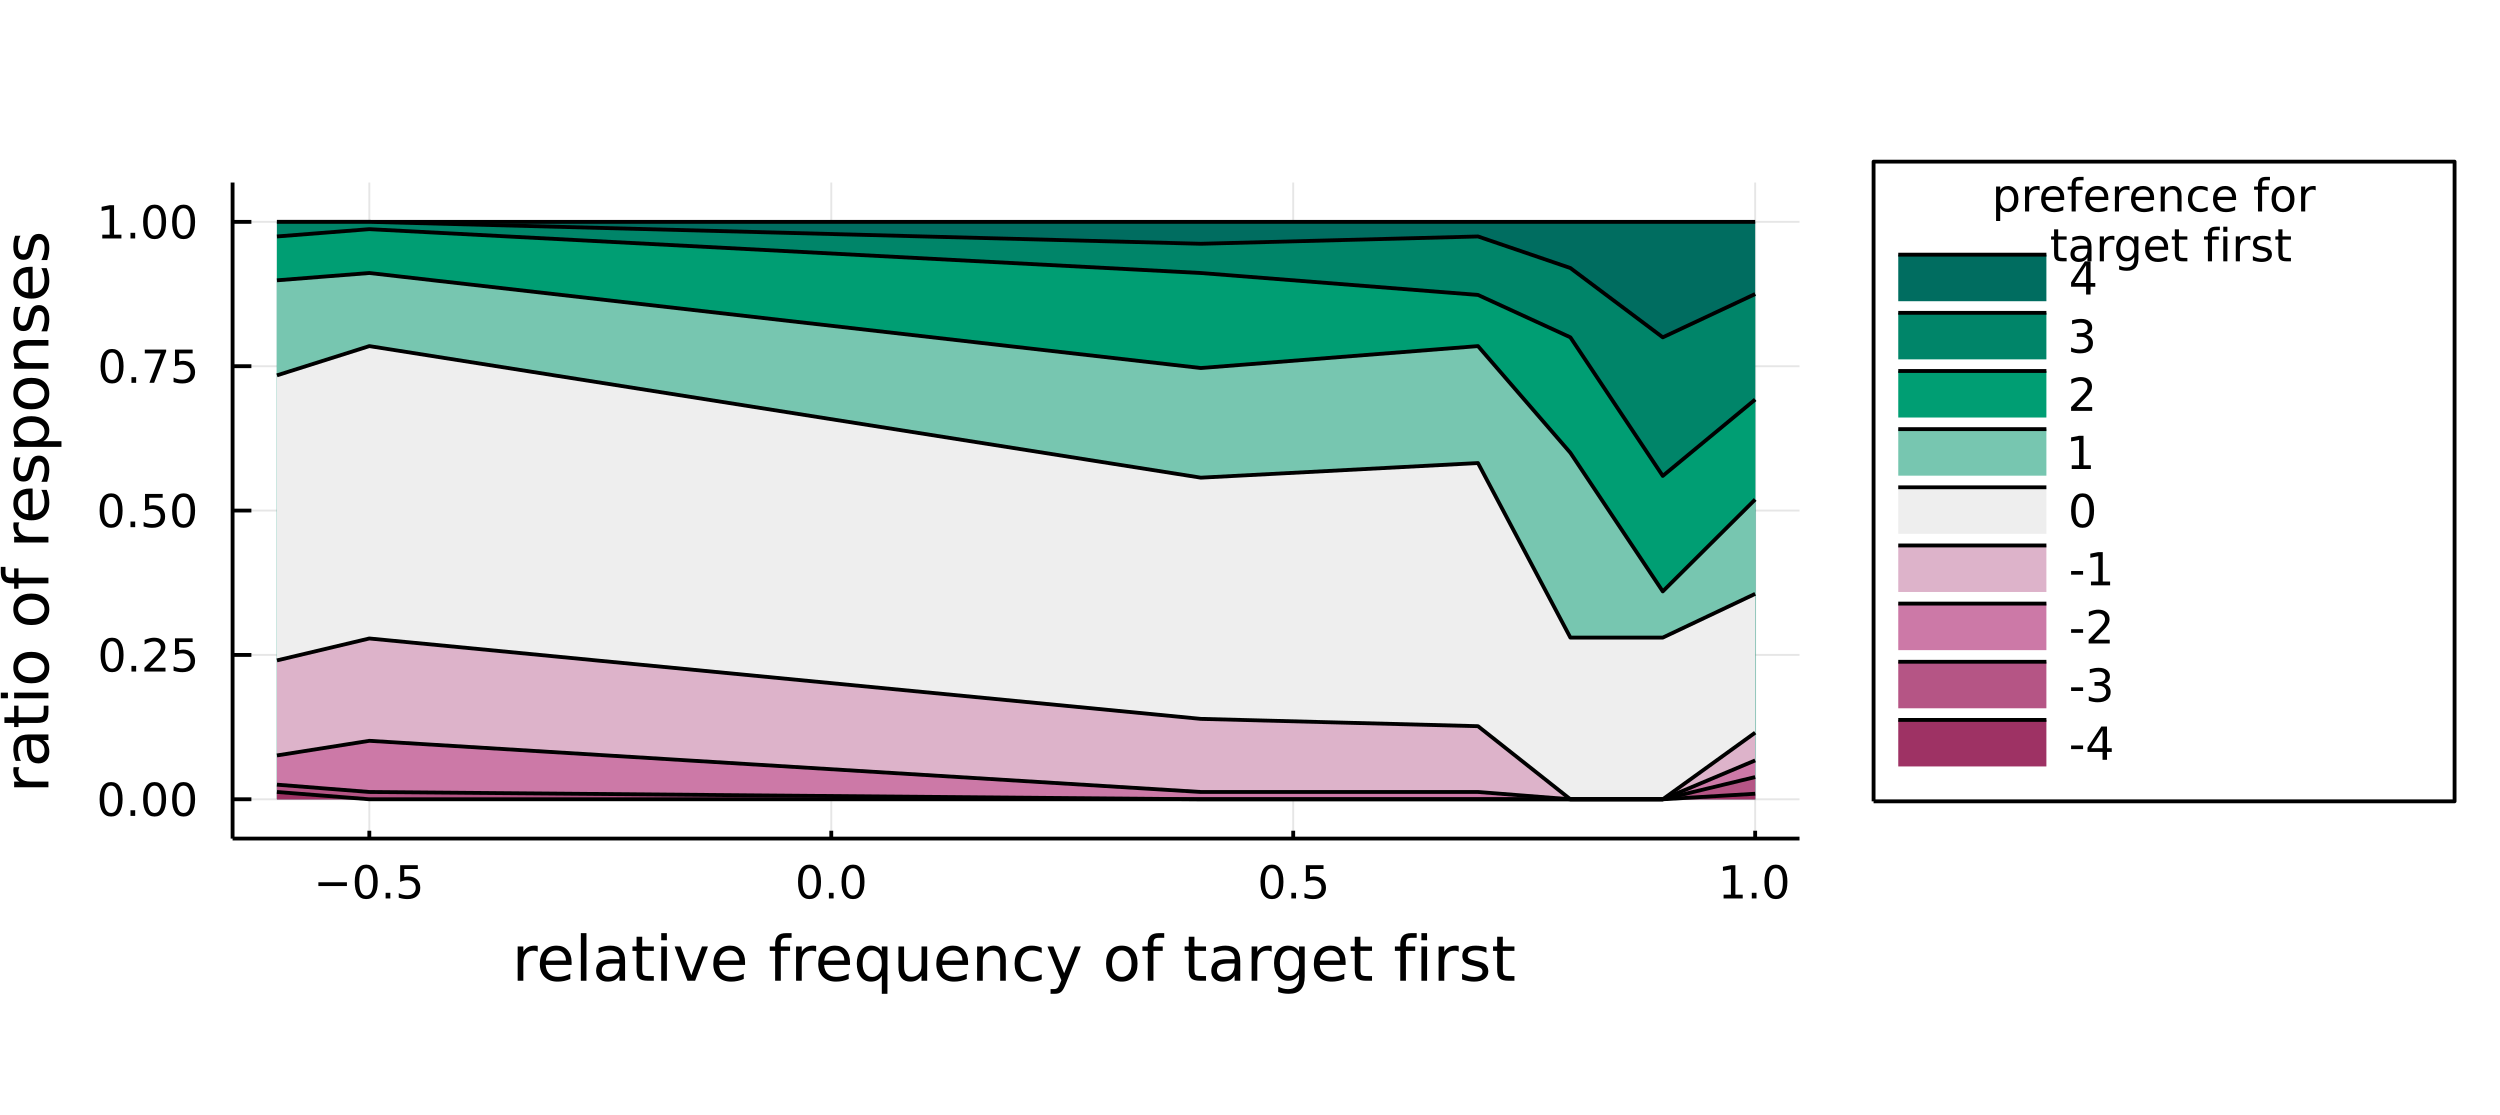 <?xml version="1.0" encoding="utf-8"?>
<svg xmlns="http://www.w3.org/2000/svg" xmlns:xlink="http://www.w3.org/1999/xlink" width="650" height="290" viewBox="0 0 2600 1160">
<rect x="0" y="0" width="2600" height="1160" fill="#333333" stroke="none"/>
<defs>
  <clipPath id="clip930">
    <rect x="0" y="0" width="2600" height="1160"/>
  </clipPath>
</defs>
<path clip-path="url(#clip930)" d="
M0 1160 L2600 1160 L2600 0 L0 0  Z
  " fill="#ffffff" fill-rule="evenodd" fill-opacity="1"/>
<defs>
  <clipPath id="clip931">
    <rect x="520" y="0" width="1821" height="1160"/>
  </clipPath>
</defs>
<path clip-path="url(#clip930)" d="
M241.889 872.117 L1871.49 872.117 L1871.49 189.856 L241.889 189.856  Z
  " fill="#ffffff" fill-rule="evenodd" fill-opacity="1"/>
<defs>
  <clipPath id="clip932">
    <rect x="241" y="189" width="1631" height="683"/>
  </clipPath>
</defs>
<polyline clip-path="url(#clip932)" style="stroke:#000000; stroke-linecap:butt; stroke-linejoin:round; stroke-width:2; stroke-opacity:0.1; fill:none" points="
  384.094,872.117 384.094,189.856 
  "/>
<polyline clip-path="url(#clip932)" style="stroke:#000000; stroke-linecap:butt; stroke-linejoin:round; stroke-width:2; stroke-opacity:0.1; fill:none" points="
  864.519,872.117 864.519,189.856 
  "/>
<polyline clip-path="url(#clip932)" style="stroke:#000000; stroke-linecap:butt; stroke-linejoin:round; stroke-width:2; stroke-opacity:0.1; fill:none" points="
  1344.94,872.117 1344.94,189.856 
  "/>
<polyline clip-path="url(#clip932)" style="stroke:#000000; stroke-linecap:butt; stroke-linejoin:round; stroke-width:2; stroke-opacity:0.1; fill:none" points="
  1825.37,872.117 1825.37,189.856 
  "/>
<polyline clip-path="url(#clip930)" style="stroke:#000000; stroke-linecap:butt; stroke-linejoin:round; stroke-width:4; stroke-opacity:1; fill:none" points="
  241.889,872.117 1871.49,872.117 
  "/>
<polyline clip-path="url(#clip930)" style="stroke:#000000; stroke-linecap:butt; stroke-linejoin:round; stroke-width:4; stroke-opacity:1; fill:none" points="
  384.094,872.117 384.094,863.93 
  "/>
<polyline clip-path="url(#clip930)" style="stroke:#000000; stroke-linecap:butt; stroke-linejoin:round; stroke-width:4; stroke-opacity:1; fill:none" points="
  864.519,872.117 864.519,863.93 
  "/>
<polyline clip-path="url(#clip930)" style="stroke:#000000; stroke-linecap:butt; stroke-linejoin:round; stroke-width:4; stroke-opacity:1; fill:none" points="
  1344.94,872.117 1344.94,863.93 
  "/>
<polyline clip-path="url(#clip930)" style="stroke:#000000; stroke-linecap:butt; stroke-linejoin:round; stroke-width:4; stroke-opacity:1; fill:none" points="
  1825.37,872.117 1825.37,863.93 
  "/>
<path clip-path="url(#clip930)" d="M331.12 917.561 L360.796 917.561 L360.796 921.496 L331.12 921.496 L331.12 917.561 Z" fill="#000000" fill-rule="evenodd" fill-opacity="1" /><path clip-path="url(#clip930)" d="M380.888 902.908 Q377.277 902.908 375.449 906.473 Q373.643 910.014 373.643 917.144 Q373.643 924.25 375.449 927.815 Q377.277 931.357 380.888 931.357 Q384.523 931.357 386.328 927.815 Q388.157 924.25 388.157 917.144 Q388.157 910.014 386.328 906.473 Q384.523 902.908 380.888 902.908 M380.888 899.204 Q386.699 899.204 389.754 903.811 Q392.833 908.394 392.833 917.144 Q392.833 925.871 389.754 930.477 Q386.699 935.06 380.888 935.06 Q375.078 935.06 372 930.477 Q368.944 925.871 368.944 917.144 Q368.944 908.394 372 903.811 Q375.078 899.204 380.888 899.204 Z" fill="#000000" fill-rule="evenodd" fill-opacity="1" /><path clip-path="url(#clip930)" d="M401.05 928.51 L405.935 928.51 L405.935 934.389 L401.05 934.389 L401.05 928.51 Z" fill="#000000" fill-rule="evenodd" fill-opacity="1" /><path clip-path="url(#clip930)" d="M416.166 899.829 L434.522 899.829 L434.522 903.764 L420.448 903.764 L420.448 912.237 Q421.467 911.889 422.485 911.727 Q423.504 911.542 424.522 911.542 Q430.309 911.542 433.689 914.713 Q437.069 917.885 437.069 923.301 Q437.069 928.88 433.596 931.982 Q430.124 935.06 423.805 935.06 Q421.629 935.06 419.36 934.69 Q417.115 934.32 414.708 933.579 L414.708 928.88 Q416.791 930.014 419.013 930.57 Q421.235 931.125 423.712 931.125 Q427.717 931.125 430.055 929.019 Q432.393 926.912 432.393 923.301 Q432.393 919.69 430.055 917.584 Q427.717 915.477 423.712 915.477 Q421.837 915.477 419.962 915.894 Q418.11 916.311 416.166 917.19 L416.166 899.829 Z" fill="#000000" fill-rule="evenodd" fill-opacity="1" /><path clip-path="url(#clip930)" d="M841.903 902.908 Q838.292 902.908 836.464 906.473 Q834.658 910.014 834.658 917.144 Q834.658 924.25 836.464 927.815 Q838.292 931.357 841.903 931.357 Q845.538 931.357 847.343 927.815 Q849.172 924.25 849.172 917.144 Q849.172 910.014 847.343 906.473 Q845.538 902.908 841.903 902.908 M841.903 899.204 Q847.714 899.204 850.769 903.811 Q853.848 908.394 853.848 917.144 Q853.848 925.871 850.769 930.477 Q847.714 935.06 841.903 935.06 Q836.093 935.06 833.015 930.477 Q829.959 925.871 829.959 917.144 Q829.959 908.394 833.015 903.811 Q836.093 899.204 841.903 899.204 Z" fill="#000000" fill-rule="evenodd" fill-opacity="1" /><path clip-path="url(#clip930)" d="M862.065 928.51 L866.95 928.51 L866.95 934.389 L862.065 934.389 L862.065 928.51 Z" fill="#000000" fill-rule="evenodd" fill-opacity="1" /><path clip-path="url(#clip930)" d="M887.135 902.908 Q883.523 902.908 881.695 906.473 Q879.889 910.014 879.889 917.144 Q879.889 924.25 881.695 927.815 Q883.523 931.357 887.135 931.357 Q890.769 931.357 892.574 927.815 Q894.403 924.25 894.403 917.144 Q894.403 910.014 892.574 906.473 Q890.769 902.908 887.135 902.908 M887.135 899.204 Q892.945 899.204 896 903.811 Q899.079 908.394 899.079 917.144 Q899.079 925.871 896 930.477 Q892.945 935.06 887.135 935.06 Q881.324 935.06 878.246 930.477 Q875.19 925.871 875.19 917.144 Q875.19 908.394 878.246 903.811 Q881.324 899.204 887.135 899.204 Z" fill="#000000" fill-rule="evenodd" fill-opacity="1" /><path clip-path="url(#clip930)" d="M1322.83 902.908 Q1319.21 902.908 1317.39 906.473 Q1315.58 910.014 1315.58 917.144 Q1315.58 924.25 1317.39 927.815 Q1319.21 931.357 1322.83 931.357 Q1326.46 931.357 1328.27 927.815 Q1330.09 924.25 1330.09 917.144 Q1330.09 910.014 1328.27 906.473 Q1326.46 902.908 1322.83 902.908 M1322.83 899.204 Q1328.64 899.204 1331.69 903.811 Q1334.77 908.394 1334.77 917.144 Q1334.77 925.871 1331.69 930.477 Q1328.64 935.06 1322.83 935.06 Q1317.02 935.06 1313.94 930.477 Q1310.88 925.871 1310.88 917.144 Q1310.88 908.394 1313.94 903.811 Q1317.02 899.204 1322.83 899.204 Z" fill="#000000" fill-rule="evenodd" fill-opacity="1" /><path clip-path="url(#clip930)" d="M1342.99 928.51 L1347.87 928.51 L1347.87 934.389 L1342.99 934.389 L1342.99 928.51 Z" fill="#000000" fill-rule="evenodd" fill-opacity="1" /><path clip-path="url(#clip930)" d="M1358.1 899.829 L1376.46 899.829 L1376.46 903.764 L1362.39 903.764 L1362.39 912.237 Q1363.4 911.889 1364.42 911.727 Q1365.44 911.542 1366.46 911.542 Q1372.25 911.542 1375.63 914.713 Q1379.01 917.885 1379.01 923.301 Q1379.01 928.88 1375.53 931.982 Q1372.06 935.06 1365.74 935.06 Q1363.57 935.06 1361.3 934.69 Q1359.05 934.32 1356.64 933.579 L1356.64 928.88 Q1358.73 930.014 1360.95 930.57 Q1363.17 931.125 1365.65 931.125 Q1369.65 931.125 1371.99 929.019 Q1374.33 926.912 1374.33 923.301 Q1374.33 919.69 1371.99 917.584 Q1369.65 915.477 1365.65 915.477 Q1363.77 915.477 1361.9 915.894 Q1360.05 916.311 1358.1 917.19 L1358.1 899.829 Z" fill="#000000" fill-rule="evenodd" fill-opacity="1" /><path clip-path="url(#clip930)" d="M1792.52 930.454 L1800.16 930.454 L1800.16 904.088 L1791.85 905.755 L1791.85 901.496 L1800.11 899.829 L1804.79 899.829 L1804.79 930.454 L1812.43 930.454 L1812.43 934.389 L1792.52 934.389 L1792.52 930.454 Z" fill="#000000" fill-rule="evenodd" fill-opacity="1" /><path clip-path="url(#clip930)" d="M1821.87 928.51 L1826.76 928.51 L1826.76 934.389 L1821.87 934.389 L1821.87 928.51 Z" fill="#000000" fill-rule="evenodd" fill-opacity="1" /><path clip-path="url(#clip930)" d="M1846.94 902.908 Q1843.33 902.908 1841.5 906.473 Q1839.7 910.014 1839.7 917.144 Q1839.7 924.25 1841.5 927.815 Q1843.33 931.357 1846.94 931.357 Q1850.58 931.357 1852.38 927.815 Q1854.21 924.25 1854.21 917.144 Q1854.21 910.014 1852.38 906.473 Q1850.58 902.908 1846.94 902.908 M1846.94 899.204 Q1852.75 899.204 1855.81 903.811 Q1858.89 908.394 1858.89 917.144 Q1858.89 925.871 1855.81 930.477 Q1852.75 935.06 1846.94 935.06 Q1841.13 935.06 1838.05 930.477 Q1835 925.871 1835 917.144 Q1835 908.394 1838.05 903.811 Q1841.13 899.204 1846.94 899.204 Z" fill="#000000" fill-rule="evenodd" fill-opacity="1" /><path clip-path="url(#clip930)" d="M559.257 989.808 Q558.27 989.235 557.092 988.98 Q555.946 988.694 554.546 988.694 Q549.581 988.694 546.907 991.94 Q544.265 995.155 544.265 1001.2 L544.265 1019.98 L538.377 1019.98 L538.377 984.333 L544.265 984.333 L544.265 989.871 Q546.111 986.625 549.071 985.065 Q552.032 983.474 556.265 983.474 Q556.869 983.474 557.602 983.569 Q558.334 983.633 559.225 983.792 L559.257 989.808 Z" fill="#000000" fill-rule="evenodd" fill-opacity="1" /><path clip-path="url(#clip930)" d="M594.459 1000.69 L594.459 1003.56 L567.532 1003.56 Q567.914 1009.61 571.16 1012.79 Q574.439 1015.94 580.263 1015.94 Q583.637 1015.94 586.788 1015.11 Q589.971 1014.28 593.09 1012.63 L593.09 1018.17 Q589.939 1019.5 586.629 1020.2 Q583.319 1020.9 579.913 1020.9 Q571.383 1020.9 566.386 1015.94 Q561.421 1010.97 561.421 1002.51 Q561.421 993.754 566.132 988.63 Q570.874 983.474 578.895 983.474 Q586.088 983.474 590.258 988.121 Q594.459 992.736 594.459 1000.69 M588.602 998.974 Q588.539 994.168 585.897 991.304 Q583.287 988.439 578.958 988.439 Q574.057 988.439 571.097 991.208 Q568.169 993.977 567.723 999.006 L588.602 998.974 Z" fill="#000000" fill-rule="evenodd" fill-opacity="1" /><path clip-path="url(#clip930)" d="M604.071 970.456 L609.928 970.456 L609.928 1019.98 L604.071 1019.98 L604.071 970.456 Z" fill="#000000" fill-rule="evenodd" fill-opacity="1" /><path clip-path="url(#clip930)" d="M638.382 1002.06 Q631.285 1002.06 628.547 1003.68 Q625.81 1005.31 625.81 1009.22 Q625.81 1012.34 627.847 1014.19 Q629.916 1016 633.449 1016 Q638.319 1016 641.247 1012.57 Q644.207 1009.1 644.207 1003.37 L644.207 1002.06 L638.382 1002.06 M650.063 999.643 L650.063 1019.98 L644.207 1019.98 L644.207 1014.57 Q642.202 1017.82 639.21 1019.38 Q636.218 1020.9 631.889 1020.9 Q626.415 1020.9 623.168 1017.85 Q619.954 1014.76 619.954 1009.61 Q619.954 1003.59 623.964 1000.53 Q628.006 997.478 635.995 997.478 L644.207 997.478 L644.207 996.905 Q644.207 992.863 641.533 990.667 Q638.892 988.439 634.085 988.439 Q631.03 988.439 628.134 989.171 Q625.237 989.903 622.564 991.367 L622.564 985.956 Q625.778 984.715 628.802 984.11 Q631.826 983.474 634.69 983.474 Q642.425 983.474 646.244 987.484 Q650.063 991.495 650.063 999.643 Z" fill="#000000" fill-rule="evenodd" fill-opacity="1" /><path clip-path="url(#clip930)" d="M667.919 974.212 L667.919 984.333 L679.982 984.333 L679.982 988.885 L667.919 988.885 L667.919 1008.24 Q667.919 1012.6 669.097 1013.84 Q670.306 1015.08 673.967 1015.08 L679.982 1015.08 L679.982 1019.98 L673.967 1019.98 Q667.187 1019.98 664.609 1017.47 Q662.031 1014.92 662.031 1008.24 L662.031 988.885 L657.734 988.885 L657.734 984.333 L662.031 984.333 L662.031 974.212 L667.919 974.212 Z" fill="#000000" fill-rule="evenodd" fill-opacity="1" /><path clip-path="url(#clip930)" d="M687.685 984.333 L693.541 984.333 L693.541 1019.98 L687.685 1019.98 L687.685 984.333 M687.685 970.456 L693.541 970.456 L693.541 977.872 L687.685 977.872 L687.685 970.456 Z" fill="#000000" fill-rule="evenodd" fill-opacity="1" /><path clip-path="url(#clip930)" d="M701.594 984.333 L707.8 984.333 L718.94 1014.25 L730.08 984.333 L736.287 984.333 L722.919 1019.98 L714.962 1019.98 L701.594 984.333 Z" fill="#000000" fill-rule="evenodd" fill-opacity="1" /><path clip-path="url(#clip930)" d="M774.863 1000.69 L774.863 1003.56 L747.936 1003.56 Q748.318 1009.61 751.565 1012.79 Q754.843 1015.94 760.668 1015.94 Q764.041 1015.94 767.192 1015.11 Q770.375 1014.28 773.494 1012.63 L773.494 1018.17 Q770.343 1019.5 767.033 1020.2 Q763.723 1020.9 760.317 1020.9 Q751.787 1020.9 746.79 1015.94 Q741.825 1010.97 741.825 1002.51 Q741.825 993.754 746.536 988.63 Q751.278 983.474 759.299 983.474 Q766.492 983.474 770.662 988.121 Q774.863 992.736 774.863 1000.69 M769.007 998.974 Q768.943 994.168 766.301 991.304 Q763.691 988.439 759.363 988.439 Q754.461 988.439 751.501 991.208 Q748.573 993.977 748.127 999.006 L769.007 998.974 Z" fill="#000000" fill-rule="evenodd" fill-opacity="1" /><path clip-path="url(#clip930)" d="M823.242 970.456 L823.242 975.326 L817.641 975.326 Q814.49 975.326 813.248 976.599 Q812.039 977.872 812.039 981.182 L812.039 984.333 L821.683 984.333 L821.683 988.885 L812.039 988.885 L812.039 1019.98 L806.151 1019.98 L806.151 988.885 L800.549 988.885 L800.549 984.333 L806.151 984.333 L806.151 981.851 Q806.151 975.899 808.92 973.193 Q811.689 970.456 817.704 970.456 L823.242 970.456 Z" fill="#000000" fill-rule="evenodd" fill-opacity="1" /><path clip-path="url(#clip930)" d="M848.801 989.808 Q847.814 989.235 846.636 988.98 Q845.491 988.694 844.09 988.694 Q839.125 988.694 836.451 991.94 Q833.81 995.155 833.81 1001.2 L833.81 1019.98 L827.921 1019.98 L827.921 984.333 L833.81 984.333 L833.81 989.871 Q835.656 986.625 838.616 985.065 Q841.576 983.474 845.809 983.474 Q846.414 983.474 847.146 983.569 Q847.878 983.633 848.769 983.792 L848.801 989.808 Z" fill="#000000" fill-rule="evenodd" fill-opacity="1" /><path clip-path="url(#clip930)" d="M884.003 1000.69 L884.003 1003.56 L857.076 1003.56 Q857.458 1009.61 860.705 1012.79 Q863.983 1015.94 869.808 1015.94 Q873.181 1015.94 876.332 1015.11 Q879.515 1014.28 882.634 1012.63 L882.634 1018.17 Q879.483 1019.5 876.173 1020.2 Q872.863 1020.9 869.457 1020.9 Q860.927 1020.9 855.93 1015.94 Q850.965 1010.97 850.965 1002.51 Q850.965 993.754 855.676 988.63 Q860.418 983.474 868.439 983.474 Q875.632 983.474 879.802 988.121 Q884.003 992.736 884.003 1000.69 M878.147 998.974 Q878.083 994.168 875.441 991.304 Q872.831 988.439 868.503 988.439 Q863.601 988.439 860.641 991.208 Q857.713 993.977 857.267 999.006 L878.147 998.974 Z" fill="#000000" fill-rule="evenodd" fill-opacity="1" /><path clip-path="url(#clip930)" d="M897.116 1002.19 Q897.116 1008.65 899.758 1012.34 Q902.432 1016 907.079 1016 Q911.726 1016 914.399 1012.34 Q917.073 1008.65 917.073 1002.19 Q917.073 995.728 914.399 992.068 Q911.726 988.375 907.079 988.375 Q902.432 988.375 899.758 992.068 Q897.116 995.728 897.116 1002.19 M917.073 1014.63 Q915.227 1017.82 912.394 1019.38 Q909.593 1020.9 905.647 1020.9 Q899.185 1020.9 895.111 1015.75 Q891.069 1010.59 891.069 1002.19 Q891.069 993.786 895.111 988.63 Q899.185 983.474 905.647 983.474 Q909.593 983.474 912.394 985.033 Q915.227 986.561 917.073 989.744 L917.073 984.333 L922.929 984.333 L922.929 1033.54 L917.073 1033.54 L917.073 1014.63 Z" fill="#000000" fill-rule="evenodd" fill-opacity="1" /><path clip-path="url(#clip930)" d="M934.388 1005.91 L934.388 984.333 L940.244 984.333 L940.244 1005.69 Q940.244 1010.75 942.218 1013.3 Q944.191 1015.81 948.138 1015.81 Q952.88 1015.81 955.617 1012.79 Q958.386 1009.76 958.386 1004.54 L958.386 984.333 L964.243 984.333 L964.243 1019.98 L958.386 1019.98 L958.386 1014.51 Q956.254 1017.75 953.421 1019.34 Q950.62 1020.9 946.896 1020.9 Q940.753 1020.9 937.571 1017.08 Q934.388 1013.27 934.388 1005.91 M949.124 983.474 L949.124 983.474 Z" fill="#000000" fill-rule="evenodd" fill-opacity="1" /><path clip-path="url(#clip930)" d="M1006.8 1000.69 L1006.8 1003.56 L979.871 1003.56 Q980.253 1009.61 983.499 1012.79 Q986.777 1015.94 992.602 1015.94 Q995.976 1015.94 999.127 1015.11 Q1002.31 1014.28 1005.43 1012.63 L1005.43 1018.17 Q1002.28 1019.5 998.968 1020.2 Q995.658 1020.9 992.252 1020.9 Q983.722 1020.9 978.725 1015.94 Q973.76 1010.97 973.76 1002.51 Q973.76 993.754 978.47 988.63 Q983.213 983.474 991.233 983.474 Q998.427 983.474 1002.6 988.121 Q1006.8 992.736 1006.8 1000.69 M1000.94 998.974 Q1000.88 994.168 998.236 991.304 Q995.626 988.439 991.297 988.439 Q986.396 988.439 983.435 991.208 Q980.507 993.977 980.062 999.006 L1000.94 998.974 Z" fill="#000000" fill-rule="evenodd" fill-opacity="1" /><path clip-path="url(#clip930)" d="M1046.04 998.465 L1046.04 1019.98 L1040.19 1019.98 L1040.19 998.656 Q1040.19 993.595 1038.21 991.081 Q1036.24 988.566 1032.29 988.566 Q1027.55 988.566 1024.81 991.59 Q1022.08 994.614 1022.08 999.834 L1022.08 1019.98 L1016.19 1019.98 L1016.19 984.333 L1022.08 984.333 L1022.08 989.871 Q1024.18 986.657 1027.01 985.065 Q1029.87 983.474 1033.6 983.474 Q1039.74 983.474 1042.89 987.293 Q1046.04 991.081 1046.04 998.465 Z" fill="#000000" fill-rule="evenodd" fill-opacity="1" /><path clip-path="url(#clip930)" d="M1083.38 985.702 L1083.38 991.176 Q1080.89 989.808 1078.38 989.139 Q1075.9 988.439 1073.35 988.439 Q1067.65 988.439 1064.5 992.068 Q1061.35 995.664 1061.35 1002.19 Q1061.35 1008.71 1064.5 1012.34 Q1067.65 1015.94 1073.35 1015.94 Q1075.9 1015.94 1078.38 1015.27 Q1080.89 1014.57 1083.38 1013.2 L1083.38 1018.61 Q1080.93 1019.76 1078.28 1020.33 Q1075.67 1020.9 1072.71 1020.9 Q1064.66 1020.9 1059.92 1015.84 Q1055.18 1010.78 1055.18 1002.19 Q1055.18 993.468 1059.95 988.471 Q1064.76 983.474 1073.1 983.474 Q1075.8 983.474 1078.38 984.047 Q1080.96 984.588 1083.38 985.702 Z" fill="#000000" fill-rule="evenodd" fill-opacity="1" /><path clip-path="url(#clip930)" d="M1108.39 1023.29 Q1105.91 1029.66 1103.56 1031.6 Q1101.2 1033.54 1097.25 1033.54 L1092.58 1033.54 L1092.58 1028.64 L1096.01 1028.64 Q1098.43 1028.64 1099.77 1027.49 Q1101.11 1026.35 1102.73 1022.08 L1103.78 1019.41 L1089.36 984.333 L1095.57 984.333 L1106.71 1012.22 L1117.85 984.333 L1124.05 984.333 L1108.39 1023.29 Z" fill="#000000" fill-rule="evenodd" fill-opacity="1" /><path clip-path="url(#clip930)" d="M1166.67 988.439 Q1161.96 988.439 1159.22 992.131 Q1156.49 995.791 1156.49 1002.19 Q1156.49 1008.59 1159.19 1012.28 Q1161.93 1015.94 1166.67 1015.94 Q1171.35 1015.94 1174.09 1012.25 Q1176.83 1008.55 1176.83 1002.19 Q1176.83 995.855 1174.09 992.163 Q1171.35 988.439 1166.67 988.439 M1166.67 983.474 Q1174.31 983.474 1178.67 988.439 Q1183.03 993.404 1183.03 1002.19 Q1183.03 1010.94 1178.67 1015.94 Q1174.31 1020.9 1166.67 1020.9 Q1159 1020.9 1154.64 1015.94 Q1150.31 1010.94 1150.31 1002.19 Q1150.31 993.404 1154.64 988.439 Q1159 983.474 1166.67 983.474 Z" fill="#000000" fill-rule="evenodd" fill-opacity="1" /><path clip-path="url(#clip930)" d="M1210.79 970.456 L1210.79 975.326 L1205.18 975.326 Q1202.03 975.326 1200.79 976.599 Q1199.58 977.872 1199.58 981.182 L1199.58 984.333 L1209.23 984.333 L1209.23 988.885 L1199.58 988.885 L1199.58 1019.98 L1193.69 1019.98 L1193.69 988.885 L1188.09 988.885 L1188.09 984.333 L1193.69 984.333 L1193.69 981.851 Q1193.69 975.899 1196.46 973.193 Q1199.23 970.456 1205.25 970.456 L1210.79 970.456 Z" fill="#000000" fill-rule="evenodd" fill-opacity="1" /><path clip-path="url(#clip930)" d="M1242.2 974.212 L1242.2 984.333 L1254.26 984.333 L1254.26 988.885 L1242.2 988.885 L1242.2 1008.24 Q1242.2 1012.6 1243.38 1013.84 Q1244.59 1015.08 1248.25 1015.08 L1254.26 1015.08 L1254.26 1019.98 L1248.25 1019.98 Q1241.47 1019.98 1238.89 1017.47 Q1236.31 1014.92 1236.31 1008.24 L1236.31 988.885 L1232.02 988.885 L1232.02 984.333 L1236.31 984.333 L1236.31 974.212 L1242.2 974.212 Z" fill="#000000" fill-rule="evenodd" fill-opacity="1" /><path clip-path="url(#clip930)" d="M1278.17 1002.06 Q1271.07 1002.06 1268.33 1003.68 Q1265.6 1005.31 1265.6 1009.22 Q1265.6 1012.34 1267.63 1014.19 Q1269.7 1016 1273.23 1016 Q1278.1 1016 1281.03 1012.57 Q1283.99 1009.1 1283.99 1003.37 L1283.99 1002.06 L1278.17 1002.06 M1289.85 999.643 L1289.85 1019.98 L1283.99 1019.98 L1283.99 1014.57 Q1281.99 1017.82 1279 1019.38 Q1276 1020.9 1271.67 1020.9 Q1266.2 1020.9 1262.95 1017.85 Q1259.74 1014.76 1259.74 1009.61 Q1259.74 1003.59 1263.75 1000.53 Q1267.79 997.478 1275.78 997.478 L1283.99 997.478 L1283.99 996.905 Q1283.99 992.863 1281.32 990.667 Q1278.68 988.439 1273.87 988.439 Q1270.82 988.439 1267.92 989.171 Q1265.02 989.903 1262.35 991.367 L1262.35 985.956 Q1265.56 984.715 1268.59 984.11 Q1271.61 983.474 1274.48 983.474 Q1282.21 983.474 1286.03 987.484 Q1289.85 991.495 1289.85 999.643 Z" fill="#000000" fill-rule="evenodd" fill-opacity="1" /><path clip-path="url(#clip930)" d="M1322.57 989.808 Q1321.58 989.235 1320.4 988.98 Q1319.26 988.694 1317.86 988.694 Q1312.89 988.694 1310.22 991.94 Q1307.58 995.155 1307.58 1001.2 L1307.58 1019.98 L1301.69 1019.98 L1301.69 984.333 L1307.58 984.333 L1307.58 989.871 Q1309.42 986.625 1312.38 985.065 Q1315.34 983.474 1319.58 983.474 Q1320.18 983.474 1320.91 983.569 Q1321.65 983.633 1322.54 983.792 L1322.57 989.808 Z" fill="#000000" fill-rule="evenodd" fill-opacity="1" /><path clip-path="url(#clip930)" d="M1351.02 1001.74 Q1351.02 995.378 1348.38 991.877 Q1345.77 988.375 1341.03 988.375 Q1336.32 988.375 1333.68 991.877 Q1331.07 995.378 1331.07 1001.74 Q1331.07 1008.08 1333.68 1011.58 Q1336.32 1015.08 1341.03 1015.08 Q1345.77 1015.08 1348.38 1011.58 Q1351.02 1008.08 1351.02 1001.74 M1356.88 1015.56 Q1356.88 1024.66 1352.84 1029.08 Q1348.8 1033.54 1340.46 1033.54 Q1337.37 1033.54 1334.63 1033.06 Q1331.89 1032.62 1329.32 1031.66 L1329.32 1025.96 Q1331.89 1027.37 1334.41 1028.03 Q1336.92 1028.7 1339.53 1028.7 Q1345.29 1028.7 1348.16 1025.68 Q1351.02 1022.69 1351.02 1016.61 L1351.02 1013.71 Q1349.21 1016.86 1346.38 1018.42 Q1343.54 1019.98 1339.6 1019.98 Q1333.04 1019.98 1329.03 1014.98 Q1325.02 1009.99 1325.02 1001.74 Q1325.02 993.468 1329.03 988.471 Q1333.04 983.474 1339.6 983.474 Q1343.54 983.474 1346.38 985.033 Q1349.21 986.593 1351.02 989.744 L1351.02 984.333 L1356.88 984.333 L1356.88 1015.56 Z" fill="#000000" fill-rule="evenodd" fill-opacity="1" /><path clip-path="url(#clip930)" d="M1399.43 1000.69 L1399.43 1003.56 L1372.51 1003.56 Q1372.89 1009.61 1376.14 1012.79 Q1379.41 1015.94 1385.24 1015.94 Q1388.61 1015.94 1391.76 1015.11 Q1394.95 1014.28 1398.07 1012.63 L1398.07 1018.17 Q1394.91 1019.5 1391.6 1020.2 Q1388.29 1020.9 1384.89 1020.9 Q1376.36 1020.9 1371.36 1015.94 Q1366.4 1010.97 1366.4 1002.51 Q1366.4 993.754 1371.11 988.63 Q1375.85 983.474 1383.87 983.474 Q1391.06 983.474 1395.23 988.121 Q1399.43 992.736 1399.43 1000.69 M1393.58 998.974 Q1393.51 994.168 1390.87 991.304 Q1388.26 988.439 1383.93 988.439 Q1379.03 988.439 1376.07 991.208 Q1373.14 993.977 1372.7 999.006 L1393.58 998.974 Z" fill="#000000" fill-rule="evenodd" fill-opacity="1" /><path clip-path="url(#clip930)" d="M1414.84 974.212 L1414.84 984.333 L1426.9 984.333 L1426.9 988.885 L1414.84 988.885 L1414.84 1008.24 Q1414.84 1012.6 1416.02 1013.84 Q1417.23 1015.08 1420.89 1015.08 L1426.9 1015.08 L1426.9 1019.98 L1420.89 1019.98 Q1414.11 1019.98 1411.53 1017.47 Q1408.95 1014.92 1408.95 1008.24 L1408.95 988.885 L1404.65 988.885 L1404.65 984.333 L1408.95 984.333 L1408.95 974.212 L1414.84 974.212 Z" fill="#000000" fill-rule="evenodd" fill-opacity="1" /><path clip-path="url(#clip930)" d="M1473.37 970.456 L1473.37 975.326 L1467.77 975.326 Q1464.62 975.326 1463.38 976.599 Q1462.17 977.872 1462.17 981.182 L1462.17 984.333 L1471.81 984.333 L1471.81 988.885 L1462.17 988.885 L1462.17 1019.98 L1456.28 1019.98 L1456.28 988.885 L1450.68 988.885 L1450.68 984.333 L1456.28 984.333 L1456.28 981.851 Q1456.28 975.899 1459.05 973.193 Q1461.82 970.456 1467.83 970.456 L1473.37 970.456 Z" fill="#000000" fill-rule="evenodd" fill-opacity="1" /><path clip-path="url(#clip930)" d="M1478.27 984.333 L1484.13 984.333 L1484.13 1019.98 L1478.27 1019.98 L1478.27 984.333 M1478.27 970.456 L1484.13 970.456 L1484.13 977.872 L1478.27 977.872 L1478.27 970.456 Z" fill="#000000" fill-rule="evenodd" fill-opacity="1" /><path clip-path="url(#clip930)" d="M1517.04 989.808 Q1516.05 989.235 1514.88 988.98 Q1513.73 988.694 1512.33 988.694 Q1507.36 988.694 1504.69 991.94 Q1502.05 995.155 1502.05 1001.2 L1502.05 1019.98 L1496.16 1019.98 L1496.16 984.333 L1502.05 984.333 L1502.05 989.871 Q1503.9 986.625 1506.86 985.065 Q1509.82 983.474 1514.05 983.474 Q1514.65 983.474 1515.39 983.569 Q1516.12 983.633 1517.01 983.792 L1517.04 989.808 Z" fill="#000000" fill-rule="evenodd" fill-opacity="1" /><path clip-path="url(#clip930)" d="M1545.91 985.384 L1545.91 990.922 Q1543.43 989.649 1540.75 989.012 Q1538.08 988.375 1535.21 988.375 Q1530.85 988.375 1528.66 989.712 Q1526.49 991.049 1526.49 993.723 Q1526.49 995.76 1528.05 996.937 Q1529.61 998.083 1534.32 999.133 L1536.33 999.579 Q1542.57 1000.92 1545.18 1003.37 Q1547.82 1005.79 1547.82 1010.15 Q1547.82 1015.11 1543.87 1018.01 Q1539.96 1020.9 1533.08 1020.9 Q1530.22 1020.9 1527.1 1020.33 Q1524.01 1019.79 1520.57 1018.68 L1520.57 1012.63 Q1523.82 1014.32 1526.97 1015.18 Q1530.12 1016 1533.21 1016 Q1537.35 1016 1539.58 1014.6 Q1541.8 1013.17 1541.8 1010.59 Q1541.8 1008.2 1540.18 1006.93 Q1538.59 1005.66 1533.15 1004.48 L1531.11 1004 Q1525.67 1002.86 1523.25 1000.5 Q1520.83 998.115 1520.83 993.977 Q1520.83 988.948 1524.39 986.211 Q1527.96 983.474 1534.51 983.474 Q1537.76 983.474 1540.63 983.951 Q1543.49 984.429 1545.91 985.384 Z" fill="#000000" fill-rule="evenodd" fill-opacity="1" /><path clip-path="url(#clip930)" d="M1562.94 974.212 L1562.94 984.333 L1575 984.333 L1575 988.885 L1562.94 988.885 L1562.94 1008.24 Q1562.94 1012.6 1564.12 1013.84 Q1565.32 1015.08 1568.98 1015.08 L1575 1015.08 L1575 1019.98 L1568.98 1019.98 Q1562.21 1019.98 1559.63 1017.47 Q1557.05 1014.92 1557.05 1008.24 L1557.05 988.885 L1552.75 988.885 L1552.75 984.333 L1557.05 984.333 L1557.05 974.212 L1562.94 974.212 Z" fill="#000000" fill-rule="evenodd" fill-opacity="1" /><polyline clip-path="url(#clip932)" style="stroke:#000000; stroke-linecap:butt; stroke-linejoin:round; stroke-width:2; stroke-opacity:0.1; fill:none" points="
  241.889,831.252 1871.49,831.252 
  "/>
<polyline clip-path="url(#clip932)" style="stroke:#000000; stroke-linecap:butt; stroke-linejoin:round; stroke-width:2; stroke-opacity:0.1; fill:none" points="
  241.889,681.119 1871.49,681.119 
  "/>
<polyline clip-path="url(#clip932)" style="stroke:#000000; stroke-linecap:butt; stroke-linejoin:round; stroke-width:2; stroke-opacity:0.1; fill:none" points="
  241.889,530.987 1871.49,530.987 
  "/>
<polyline clip-path="url(#clip932)" style="stroke:#000000; stroke-linecap:butt; stroke-linejoin:round; stroke-width:2; stroke-opacity:0.1; fill:none" points="
  241.889,380.854 1871.49,380.854 
  "/>
<polyline clip-path="url(#clip932)" style="stroke:#000000; stroke-linecap:butt; stroke-linejoin:round; stroke-width:2; stroke-opacity:0.1; fill:none" points="
  241.889,230.721 1871.49,230.721 
  "/>
<polyline clip-path="url(#clip930)" style="stroke:#000000; stroke-linecap:butt; stroke-linejoin:round; stroke-width:4; stroke-opacity:1; fill:none" points="
  241.889,872.117 241.889,189.856 
  "/>
<polyline clip-path="url(#clip930)" style="stroke:#000000; stroke-linecap:butt; stroke-linejoin:round; stroke-width:4; stroke-opacity:1; fill:none" points="
  241.889,831.252 261.444,831.252 
  "/>
<polyline clip-path="url(#clip930)" style="stroke:#000000; stroke-linecap:butt; stroke-linejoin:round; stroke-width:4; stroke-opacity:1; fill:none" points="
  241.889,681.119 261.444,681.119 
  "/>
<polyline clip-path="url(#clip930)" style="stroke:#000000; stroke-linecap:butt; stroke-linejoin:round; stroke-width:4; stroke-opacity:1; fill:none" points="
  241.889,530.987 261.444,530.987 
  "/>
<polyline clip-path="url(#clip930)" style="stroke:#000000; stroke-linecap:butt; stroke-linejoin:round; stroke-width:4; stroke-opacity:1; fill:none" points="
  241.889,380.854 261.444,380.854 
  "/>
<polyline clip-path="url(#clip930)" style="stroke:#000000; stroke-linecap:butt; stroke-linejoin:round; stroke-width:4; stroke-opacity:1; fill:none" points="
  241.889,230.721 261.444,230.721 
  "/>
<path clip-path="url(#clip930)" d="M115.551 817.051 Q111.94 817.051 110.111 820.616 Q108.306 824.157 108.306 831.287 Q108.306 838.393 110.111 841.958 Q111.94 845.5 115.551 845.5 Q119.185 845.5 120.991 841.958 Q122.82 838.393 122.82 831.287 Q122.82 824.157 120.991 820.616 Q119.185 817.051 115.551 817.051 M115.551 813.347 Q121.361 813.347 124.417 817.954 Q127.496 822.537 127.496 831.287 Q127.496 840.014 124.417 844.62 Q121.361 849.203 115.551 849.203 Q109.741 849.203 106.662 844.62 Q103.607 840.014 103.607 831.287 Q103.607 822.537 106.662 817.954 Q109.741 813.347 115.551 813.347 Z" fill="#000000" fill-rule="evenodd" fill-opacity="1" /><path clip-path="url(#clip930)" d="M135.713 842.653 L140.597 842.653 L140.597 848.532 L135.713 848.532 L135.713 842.653 Z" fill="#000000" fill-rule="evenodd" fill-opacity="1" /><path clip-path="url(#clip930)" d="M160.782 817.051 Q157.171 817.051 155.343 820.616 Q153.537 824.157 153.537 831.287 Q153.537 838.393 155.343 841.958 Q157.171 845.5 160.782 845.5 Q164.417 845.5 166.222 841.958 Q168.051 838.393 168.051 831.287 Q168.051 824.157 166.222 820.616 Q164.417 817.051 160.782 817.051 M160.782 813.347 Q166.593 813.347 169.648 817.954 Q172.727 822.537 172.727 831.287 Q172.727 840.014 169.648 844.62 Q166.593 849.203 160.782 849.203 Q154.972 849.203 151.894 844.62 Q148.838 840.014 148.838 831.287 Q148.838 822.537 151.894 817.954 Q154.972 813.347 160.782 813.347 Z" fill="#000000" fill-rule="evenodd" fill-opacity="1" /><path clip-path="url(#clip930)" d="M190.944 817.051 Q187.333 817.051 185.504 820.616 Q183.699 824.157 183.699 831.287 Q183.699 838.393 185.504 841.958 Q187.333 845.5 190.944 845.5 Q194.579 845.5 196.384 841.958 Q198.213 838.393 198.213 831.287 Q198.213 824.157 196.384 820.616 Q194.579 817.051 190.944 817.051 M190.944 813.347 Q196.754 813.347 199.81 817.954 Q202.889 822.537 202.889 831.287 Q202.889 840.014 199.81 844.62 Q196.754 849.203 190.944 849.203 Q185.134 849.203 182.055 844.62 Q179 840.014 179 831.287 Q179 822.537 182.055 817.954 Q185.134 813.347 190.944 813.347 Z" fill="#000000" fill-rule="evenodd" fill-opacity="1" /><path clip-path="url(#clip930)" d="M116.547 666.918 Q112.935 666.918 111.107 670.483 Q109.301 674.025 109.301 681.154 Q109.301 688.261 111.107 691.825 Q112.935 695.367 116.547 695.367 Q120.181 695.367 121.986 691.825 Q123.815 688.261 123.815 681.154 Q123.815 674.025 121.986 670.483 Q120.181 666.918 116.547 666.918 M116.547 663.214 Q122.357 663.214 125.412 667.821 Q128.491 672.404 128.491 681.154 Q128.491 689.881 125.412 694.487 Q122.357 699.071 116.547 699.071 Q110.736 699.071 107.658 694.487 Q104.602 689.881 104.602 681.154 Q104.602 672.404 107.658 667.821 Q110.736 663.214 116.547 663.214 Z" fill="#000000" fill-rule="evenodd" fill-opacity="1" /><path clip-path="url(#clip930)" d="M136.708 692.52 L141.593 692.52 L141.593 698.399 L136.708 698.399 L136.708 692.52 Z" fill="#000000" fill-rule="evenodd" fill-opacity="1" /><path clip-path="url(#clip930)" d="M155.806 694.464 L172.125 694.464 L172.125 698.399 L150.181 698.399 L150.181 694.464 Q152.843 691.71 157.426 687.08 Q162.032 682.427 163.213 681.085 Q165.458 678.562 166.338 676.825 Q167.241 675.066 167.241 673.376 Q167.241 670.622 165.296 668.886 Q163.375 667.15 160.273 667.15 Q158.074 667.15 155.62 667.913 Q153.19 668.677 150.412 670.228 L150.412 665.506 Q153.236 664.372 155.69 663.793 Q158.144 663.214 160.181 663.214 Q165.551 663.214 168.745 665.9 Q171.94 668.585 171.94 673.075 Q171.94 675.205 171.13 677.126 Q170.343 679.025 168.236 681.617 Q167.657 682.288 164.556 685.506 Q161.454 688.7 155.806 694.464 Z" fill="#000000" fill-rule="evenodd" fill-opacity="1" /><path clip-path="url(#clip930)" d="M181.986 663.839 L200.342 663.839 L200.342 667.775 L186.268 667.775 L186.268 676.247 Q187.287 675.9 188.305 675.738 Q189.324 675.552 190.342 675.552 Q196.129 675.552 199.509 678.724 Q202.889 681.895 202.889 687.312 Q202.889 692.89 199.416 695.992 Q195.944 699.071 189.625 699.071 Q187.449 699.071 185.18 698.7 Q182.935 698.33 180.528 697.589 L180.528 692.89 Q182.611 694.024 184.833 694.58 Q187.055 695.136 189.532 695.136 Q193.537 695.136 195.875 693.029 Q198.213 690.923 198.213 687.312 Q198.213 683.7 195.875 681.594 Q193.537 679.487 189.532 679.487 Q187.657 679.487 185.782 679.904 Q183.93 680.321 181.986 681.2 L181.986 663.839 Z" fill="#000000" fill-rule="evenodd" fill-opacity="1" /><path clip-path="url(#clip930)" d="M115.551 516.785 Q111.94 516.785 110.111 520.35 Q108.306 523.892 108.306 531.021 Q108.306 538.128 110.111 541.693 Q111.94 545.234 115.551 545.234 Q119.185 545.234 120.991 541.693 Q122.82 538.128 122.82 531.021 Q122.82 523.892 120.991 520.35 Q119.185 516.785 115.551 516.785 M115.551 513.082 Q121.361 513.082 124.417 517.688 Q127.496 522.272 127.496 531.021 Q127.496 539.748 124.417 544.355 Q121.361 548.938 115.551 548.938 Q109.741 548.938 106.662 544.355 Q103.607 539.748 103.607 531.021 Q103.607 522.272 106.662 517.688 Q109.741 513.082 115.551 513.082 Z" fill="#000000" fill-rule="evenodd" fill-opacity="1" /><path clip-path="url(#clip930)" d="M135.713 542.387 L140.597 542.387 L140.597 548.267 L135.713 548.267 L135.713 542.387 Z" fill="#000000" fill-rule="evenodd" fill-opacity="1" /><path clip-path="url(#clip930)" d="M150.829 513.707 L169.185 513.707 L169.185 517.642 L155.111 517.642 L155.111 526.114 Q156.13 525.767 157.148 525.605 Q158.167 525.42 159.185 525.42 Q164.972 525.42 168.352 528.591 Q171.731 531.762 171.731 537.179 Q171.731 542.758 168.259 545.859 Q164.787 548.938 158.468 548.938 Q156.292 548.938 154.023 548.568 Q151.778 548.197 149.37 547.457 L149.37 542.758 Q151.454 543.892 153.676 544.447 Q155.898 545.003 158.375 545.003 Q162.38 545.003 164.718 542.896 Q167.056 540.79 167.056 537.179 Q167.056 533.568 164.718 531.461 Q162.38 529.355 158.375 529.355 Q156.5 529.355 154.625 529.771 Q152.773 530.188 150.829 531.068 L150.829 513.707 Z" fill="#000000" fill-rule="evenodd" fill-opacity="1" /><path clip-path="url(#clip930)" d="M190.944 516.785 Q187.333 516.785 185.504 520.35 Q183.699 523.892 183.699 531.021 Q183.699 538.128 185.504 541.693 Q187.333 545.234 190.944 545.234 Q194.579 545.234 196.384 541.693 Q198.213 538.128 198.213 531.021 Q198.213 523.892 196.384 520.35 Q194.579 516.785 190.944 516.785 M190.944 513.082 Q196.754 513.082 199.81 517.688 Q202.889 522.272 202.889 531.021 Q202.889 539.748 199.81 544.355 Q196.754 548.938 190.944 548.938 Q185.134 548.938 182.055 544.355 Q179 539.748 179 531.021 Q179 522.272 182.055 517.688 Q185.134 513.082 190.944 513.082 Z" fill="#000000" fill-rule="evenodd" fill-opacity="1" /><path clip-path="url(#clip930)" d="M116.547 366.653 Q112.935 366.653 111.107 370.218 Q109.301 373.759 109.301 380.889 Q109.301 387.995 111.107 391.56 Q112.935 395.102 116.547 395.102 Q120.181 395.102 121.986 391.56 Q123.815 387.995 123.815 380.889 Q123.815 373.759 121.986 370.218 Q120.181 366.653 116.547 366.653 M116.547 362.949 Q122.357 362.949 125.412 367.556 Q128.491 372.139 128.491 380.889 Q128.491 389.616 125.412 394.222 Q122.357 398.805 116.547 398.805 Q110.736 398.805 107.658 394.222 Q104.602 389.616 104.602 380.889 Q104.602 372.139 107.658 367.556 Q110.736 362.949 116.547 362.949 Z" fill="#000000" fill-rule="evenodd" fill-opacity="1" /><path clip-path="url(#clip930)" d="M136.708 392.254 L141.593 392.254 L141.593 398.134 L136.708 398.134 L136.708 392.254 Z" fill="#000000" fill-rule="evenodd" fill-opacity="1" /><path clip-path="url(#clip930)" d="M150.597 363.574 L172.819 363.574 L172.819 365.565 L160.273 398.134 L155.389 398.134 L167.194 367.509 L150.597 367.509 L150.597 363.574 Z" fill="#000000" fill-rule="evenodd" fill-opacity="1" /><path clip-path="url(#clip930)" d="M181.986 363.574 L200.342 363.574 L200.342 367.509 L186.268 367.509 L186.268 375.981 Q187.287 375.634 188.305 375.472 Q189.324 375.287 190.342 375.287 Q196.129 375.287 199.509 378.458 Q202.889 381.63 202.889 387.046 Q202.889 392.625 199.416 395.727 Q195.944 398.805 189.625 398.805 Q187.449 398.805 185.18 398.435 Q182.935 398.065 180.528 397.324 L180.528 392.625 Q182.611 393.759 184.833 394.315 Q187.055 394.87 189.532 394.87 Q193.537 394.87 195.875 392.764 Q198.213 390.657 198.213 387.046 Q198.213 383.435 195.875 381.329 Q193.537 379.222 189.532 379.222 Q187.657 379.222 185.782 379.639 Q183.93 380.055 181.986 380.935 L181.986 363.574 Z" fill="#000000" fill-rule="evenodd" fill-opacity="1" /><path clip-path="url(#clip930)" d="M106.361 244.066 L114 244.066 L114 217.701 L105.69 219.367 L105.69 215.108 L113.954 213.441 L118.63 213.441 L118.63 244.066 L126.269 244.066 L126.269 248.001 L106.361 248.001 L106.361 244.066 Z" fill="#000000" fill-rule="evenodd" fill-opacity="1" /><path clip-path="url(#clip930)" d="M135.713 242.122 L140.597 242.122 L140.597 248.001 L135.713 248.001 L135.713 242.122 Z" fill="#000000" fill-rule="evenodd" fill-opacity="1" /><path clip-path="url(#clip930)" d="M160.782 216.52 Q157.171 216.52 155.343 220.085 Q153.537 223.626 153.537 230.756 Q153.537 237.863 155.343 241.427 Q157.171 244.969 160.782 244.969 Q164.417 244.969 166.222 241.427 Q168.051 237.863 168.051 230.756 Q168.051 223.626 166.222 220.085 Q164.417 216.52 160.782 216.52 M160.782 212.816 Q166.593 212.816 169.648 217.423 Q172.727 222.006 172.727 230.756 Q172.727 239.483 169.648 244.089 Q166.593 248.673 160.782 248.673 Q154.972 248.673 151.894 244.089 Q148.838 239.483 148.838 230.756 Q148.838 222.006 151.894 217.423 Q154.972 212.816 160.782 212.816 Z" fill="#000000" fill-rule="evenodd" fill-opacity="1" /><path clip-path="url(#clip930)" d="M190.944 216.52 Q187.333 216.52 185.504 220.085 Q183.699 223.626 183.699 230.756 Q183.699 237.863 185.504 241.427 Q187.333 244.969 190.944 244.969 Q194.579 244.969 196.384 241.427 Q198.213 237.863 198.213 230.756 Q198.213 223.626 196.384 220.085 Q194.579 216.52 190.944 216.52 M190.944 212.816 Q196.754 212.816 199.81 217.423 Q202.889 222.006 202.889 230.756 Q202.889 239.483 199.81 244.089 Q196.754 248.673 190.944 248.673 Q185.134 248.673 182.055 244.089 Q179 239.483 179 230.756 Q179 222.006 182.055 217.423 Q185.134 212.816 190.944 212.816 Z" fill="#000000" fill-rule="evenodd" fill-opacity="1" /><path clip-path="url(#clip930)" d="M20.177 797.853 Q19.604 798.84 19.35 800.017 Q19.063 801.163 19.063 802.564 Q19.063 807.529 22.31 810.203 Q25.524 812.844 31.572 812.844 L50.351 812.844 L50.351 818.733 L14.703 818.733 L14.703 812.844 L20.241 812.844 Q16.994 810.998 15.435 808.038 Q13.844 805.078 13.844 800.845 Q13.844 800.24 13.939 799.508 Q14.003 798.776 14.162 797.885 L20.177 797.853 Z" fill="#000000" fill-rule="evenodd" fill-opacity="1" /><path clip-path="url(#clip930)" d="M32.431 775.509 Q32.431 782.607 34.055 785.344 Q35.678 788.082 39.593 788.082 Q42.712 788.082 44.558 786.045 Q46.372 783.976 46.372 780.443 Q46.372 775.573 42.935 772.645 Q39.465 769.685 33.736 769.685 L32.431 769.685 L32.431 775.509 M30.012 763.828 L50.351 763.828 L50.351 769.685 L44.94 769.685 Q48.186 771.69 49.746 774.682 Q51.274 777.674 51.274 782.002 Q51.274 787.477 48.218 790.723 Q45.131 793.938 39.975 793.938 Q33.959 793.938 30.904 789.928 Q27.848 785.886 27.848 777.897 L27.848 769.685 L27.275 769.685 Q23.233 769.685 21.037 772.358 Q18.809 775 18.809 779.806 Q18.809 782.862 19.541 785.758 Q20.273 788.655 21.737 791.328 L16.326 791.328 Q15.085 788.114 14.48 785.09 Q13.844 782.066 13.844 779.202 Q13.844 771.467 17.854 767.648 Q21.864 763.828 30.012 763.828 Z" fill="#000000" fill-rule="evenodd" fill-opacity="1" /><path clip-path="url(#clip930)" d="M4.581 745.973 L14.703 745.973 L14.703 733.91 L19.254 733.91 L19.254 745.973 L38.606 745.973 Q42.967 745.973 44.208 744.795 Q45.449 743.585 45.449 739.925 L45.449 733.91 L50.351 733.91 L50.351 739.925 Q50.351 746.705 47.836 749.283 Q45.29 751.861 38.606 751.861 L19.254 751.861 L19.254 756.158 L14.703 756.158 L14.703 751.861 L4.581 751.861 L4.581 745.973 Z" fill="#000000" fill-rule="evenodd" fill-opacity="1" /><path clip-path="url(#clip930)" d="M14.703 726.207 L14.703 720.351 L50.351 720.351 L50.351 726.207 L14.703 726.207 M0.826 726.207 L0.826 720.351 L8.242 720.351 L8.242 726.207 L0.826 726.207 Z" fill="#000000" fill-rule="evenodd" fill-opacity="1" /><path clip-path="url(#clip930)" d="M18.809 694.283 Q18.809 698.994 22.501 701.731 Q26.161 704.468 32.559 704.468 Q38.956 704.468 42.648 701.763 Q46.309 699.025 46.309 694.283 Q46.309 689.604 42.617 686.867 Q38.924 684.13 32.559 684.13 Q26.225 684.13 22.533 686.867 Q18.809 689.604 18.809 694.283 M13.844 694.283 Q13.844 686.644 18.809 682.284 Q23.774 677.923 32.559 677.923 Q41.312 677.923 46.309 682.284 Q51.274 686.644 51.274 694.283 Q51.274 701.954 46.309 706.314 Q41.312 710.643 32.559 710.643 Q23.774 710.643 18.809 706.314 Q13.844 701.954 13.844 694.283 Z" fill="#000000" fill-rule="evenodd" fill-opacity="1" /><path clip-path="url(#clip930)" d="M18.809 633.681 Q18.809 638.392 22.501 641.129 Q26.161 643.867 32.559 643.867 Q38.956 643.867 42.648 641.161 Q46.309 638.424 46.309 633.681 Q46.309 629.003 42.617 626.265 Q38.924 623.528 32.559 623.528 Q26.225 623.528 22.533 626.265 Q18.809 629.003 18.809 633.681 M13.844 633.681 Q13.844 626.043 18.809 621.682 Q23.774 617.322 32.559 617.322 Q41.312 617.322 46.309 621.682 Q51.274 626.043 51.274 633.681 Q51.274 641.352 46.309 645.713 Q41.312 650.041 32.559 650.041 Q23.774 650.041 18.809 645.713 Q13.844 641.352 13.844 633.681 Z" fill="#000000" fill-rule="evenodd" fill-opacity="1" /><path clip-path="url(#clip930)" d="M0.826 589.567 L5.695 589.567 L5.695 595.169 Q5.695 598.32 6.968 599.561 Q8.242 600.771 11.552 600.771 L14.703 600.771 L14.703 591.127 L19.254 591.127 L19.254 600.771 L50.351 600.771 L50.351 606.659 L19.254 606.659 L19.254 612.261 L14.703 612.261 L14.703 606.659 L12.22 606.659 Q6.268 606.659 3.563 603.89 Q0.826 601.121 0.826 595.105 L0.826 589.567 Z" fill="#000000" fill-rule="evenodd" fill-opacity="1" /><path clip-path="url(#clip930)" d="M20.177 543.288 Q19.604 544.275 19.35 545.453 Q19.063 546.599 19.063 547.999 Q19.063 552.964 22.31 555.638 Q25.524 558.28 31.572 558.28 L50.351 558.28 L50.351 564.168 L14.703 564.168 L14.703 558.28 L20.241 558.28 Q16.994 556.434 15.435 553.474 Q13.844 550.514 13.844 546.28 Q13.844 545.676 13.939 544.944 Q14.003 544.211 14.162 543.32 L20.177 543.288 Z" fill="#000000" fill-rule="evenodd" fill-opacity="1" /><path clip-path="url(#clip930)" d="M31.063 508.086 L33.927 508.086 L33.927 535.013 Q39.975 534.631 43.157 531.385 Q46.309 528.106 46.309 522.282 Q46.309 518.908 45.481 515.757 Q44.654 512.574 42.998 509.455 L48.537 509.455 Q49.873 512.606 50.574 515.916 Q51.274 519.226 51.274 522.632 Q51.274 531.162 46.309 536.159 Q41.343 541.124 32.877 541.124 Q24.124 541.124 19 536.414 Q13.844 531.671 13.844 523.65 Q13.844 516.457 18.49 512.287 Q23.106 508.086 31.063 508.086 M29.344 513.943 Q24.538 514.006 21.673 516.648 Q18.809 519.258 18.809 523.587 Q18.809 528.488 21.578 531.448 Q24.347 534.376 29.376 534.822 L29.344 513.943 Z" fill="#000000" fill-rule="evenodd" fill-opacity="1" /><path clip-path="url(#clip930)" d="M15.753 475.748 L21.291 475.748 Q20.018 478.231 19.382 480.905 Q18.745 483.578 18.745 486.443 Q18.745 490.803 20.082 492.999 Q21.419 495.164 24.092 495.164 Q26.129 495.164 27.307 493.604 Q28.453 492.045 29.503 487.334 L29.949 485.329 Q31.285 479.09 33.736 476.48 Q36.155 473.839 40.516 473.839 Q45.481 473.839 48.377 477.785 Q51.274 481.7 51.274 488.575 Q51.274 491.44 50.701 494.559 Q50.16 497.646 49.046 501.084 L42.998 501.084 Q44.685 497.837 45.545 494.686 Q46.372 491.535 46.372 488.448 Q46.372 484.31 44.972 482.082 Q43.539 479.854 40.961 479.854 Q38.574 479.854 37.301 481.477 Q36.028 483.069 34.85 488.512 L34.373 490.549 Q33.227 495.991 30.872 498.41 Q28.485 500.829 24.347 500.829 Q19.318 500.829 16.581 497.264 Q13.844 493.7 13.844 487.143 Q13.844 483.896 14.321 481.032 Q14.798 478.167 15.753 475.748 Z" fill="#000000" fill-rule="evenodd" fill-opacity="1" /><path clip-path="url(#clip930)" d="M45.004 458.847 L63.91 458.847 L63.91 464.736 L14.703 464.736 L14.703 458.847 L20.114 458.847 Q16.931 457.001 15.403 454.2 Q13.844 451.368 13.844 447.453 Q13.844 440.96 19 436.918 Q24.156 432.843 32.559 432.843 Q40.961 432.843 46.118 436.918 Q51.274 440.96 51.274 447.453 Q51.274 451.368 49.746 454.2 Q48.186 457.001 45.004 458.847 M32.559 438.923 Q26.097 438.923 22.437 441.596 Q18.745 444.238 18.745 448.885 Q18.745 453.532 22.437 456.206 Q26.097 458.847 32.559 458.847 Q39.02 458.847 42.712 456.206 Q46.372 453.532 46.372 448.885 Q46.372 444.238 42.712 441.596 Q39.02 438.923 32.559 438.923 Z" fill="#000000" fill-rule="evenodd" fill-opacity="1" /><path clip-path="url(#clip930)" d="M18.809 409.322 Q18.809 414.033 22.501 416.77 Q26.161 419.507 32.559 419.507 Q38.956 419.507 42.648 416.802 Q46.309 414.065 46.309 409.322 Q46.309 404.643 42.617 401.906 Q38.924 399.169 32.559 399.169 Q26.225 399.169 22.533 401.906 Q18.809 404.643 18.809 409.322 M13.844 409.322 Q13.844 401.683 18.809 397.323 Q23.774 392.962 32.559 392.962 Q41.312 392.962 46.309 397.323 Q51.274 401.683 51.274 409.322 Q51.274 416.993 46.309 421.353 Q41.312 425.682 32.559 425.682 Q23.774 425.682 18.809 421.353 Q13.844 416.993 13.844 409.322 Z" fill="#000000" fill-rule="evenodd" fill-opacity="1" /><path clip-path="url(#clip930)" d="M28.835 353.622 L50.351 353.622 L50.351 359.479 L29.026 359.479 Q23.965 359.479 21.451 361.452 Q18.936 363.425 18.936 367.372 Q18.936 372.115 21.96 374.852 Q24.983 377.589 30.203 377.589 L50.351 377.589 L50.351 383.477 L14.703 383.477 L14.703 377.589 L20.241 377.589 Q17.026 375.488 15.435 372.656 Q13.844 369.791 13.844 366.067 Q13.844 359.924 17.663 356.773 Q21.451 353.622 28.835 353.622 Z" fill="#000000" fill-rule="evenodd" fill-opacity="1" /><path clip-path="url(#clip930)" d="M15.753 319.216 L21.291 319.216 Q20.018 321.698 19.382 324.372 Q18.745 327.045 18.745 329.91 Q18.745 334.27 20.082 336.467 Q21.419 338.631 24.092 338.631 Q26.129 338.631 27.307 337.071 Q28.453 335.512 29.503 330.801 L29.949 328.796 Q31.285 322.558 33.736 319.948 Q36.155 317.306 40.516 317.306 Q45.481 317.306 48.377 321.253 Q51.274 325.168 51.274 332.042 Q51.274 334.907 50.701 338.026 Q50.16 341.114 49.046 344.551 L42.998 344.551 Q44.685 341.305 45.545 338.154 Q46.372 335.003 46.372 331.915 Q46.372 327.777 44.972 325.549 Q43.539 323.321 40.961 323.321 Q38.574 323.321 37.301 324.945 Q36.028 326.536 34.85 331.979 L34.373 334.016 Q33.227 339.459 30.872 341.878 Q28.485 344.296 24.347 344.296 Q19.318 344.296 16.581 340.732 Q13.844 337.167 13.844 330.61 Q13.844 327.364 14.321 324.499 Q14.798 321.635 15.753 319.216 Z" fill="#000000" fill-rule="evenodd" fill-opacity="1" /><path clip-path="url(#clip930)" d="M31.063 277.488 L33.927 277.488 L33.927 304.415 Q39.975 304.033 43.157 300.787 Q46.309 297.509 46.309 291.684 Q46.309 288.31 45.481 285.159 Q44.654 281.976 42.998 278.857 L48.537 278.857 Q49.873 282.008 50.574 285.318 Q51.274 288.628 51.274 292.034 Q51.274 300.564 46.309 305.561 Q41.343 310.526 32.877 310.526 Q24.124 310.526 19 305.816 Q13.844 301.073 13.844 293.053 Q13.844 285.859 18.49 281.69 Q23.106 277.488 31.063 277.488 M29.344 283.345 Q24.538 283.408 21.673 286.05 Q18.809 288.66 18.809 292.989 Q18.809 297.89 21.578 300.851 Q24.347 303.779 29.376 304.224 L29.344 283.345 Z" fill="#000000" fill-rule="evenodd" fill-opacity="1" /><path clip-path="url(#clip930)" d="M15.753 245.151 L21.291 245.151 Q20.018 247.633 19.382 250.307 Q18.745 252.98 18.745 255.845 Q18.745 260.205 20.082 262.402 Q21.419 264.566 24.092 264.566 Q26.129 264.566 27.307 263.006 Q28.453 261.447 29.503 256.736 L29.949 254.731 Q31.285 248.493 33.736 245.883 Q36.155 243.241 40.516 243.241 Q45.481 243.241 48.377 247.188 Q51.274 251.103 51.274 257.977 Q51.274 260.842 50.701 263.961 Q50.16 267.049 49.046 270.486 L42.998 270.486 Q44.685 267.24 45.545 264.089 Q46.372 260.938 46.372 257.85 Q46.372 253.712 44.972 251.484 Q43.539 249.256 40.961 249.256 Q38.574 249.256 37.301 250.88 Q36.028 252.471 34.85 257.914 L34.373 259.951 Q33.227 265.394 30.872 267.813 Q28.485 270.231 24.347 270.231 Q19.318 270.231 16.581 266.667 Q13.844 263.102 13.844 256.545 Q13.844 253.299 14.321 250.434 Q14.798 247.57 15.753 245.151 Z" fill="#000000" fill-rule="evenodd" fill-opacity="1" /><path clip-path="url(#clip932)" d="
M288.009 230.721 L384.094 230.721 L1248.86 230.721 L1537.11 230.721 L1633.2 230.721 L1729.28 230.721 L1825.37 230.721 L1825.37 831.252 L1729.28 831.252 L1633.2 831.252 
  L1537.11 831.252 L1248.86 831.252 L384.094 831.252 L288.009 831.252  Z
  " fill="#006d60" fill-rule="evenodd" fill-opacity="1"/>
<polyline clip-path="url(#clip932)" style="stroke:#000000; stroke-linecap:butt; stroke-linejoin:round; stroke-width:4; stroke-opacity:1; fill:none" points="
  288.009,230.721 384.094,230.721 1248.86,230.721 1537.11,230.721 1633.2,230.721 1729.28,230.721 1825.37,230.721 
  "/>
<path clip-path="url(#clip932)" d="
M288.009 230.721 L384.094 230.721 L1248.86 253.526 L1537.11 245.925 L1633.2 278.764 L1729.28 350.828 L1825.37 305.788 L1825.37 831.252 L1729.28 831.252 L1633.2 831.252 
  L1537.11 831.252 L1248.86 831.252 L384.094 831.252 L288.009 831.252  Z
  " fill="#008569" fill-rule="evenodd" fill-opacity="1"/>
<polyline clip-path="url(#clip932)" style="stroke:#000000; stroke-linecap:butt; stroke-linejoin:round; stroke-width:4; stroke-opacity:1; fill:none" points="
  288.009,230.721 384.094,230.721 1248.86,253.526 1537.11,245.925 1633.2,278.764 1729.28,350.828 1825.37,305.788 
  "/>
<path clip-path="url(#clip932)" d="
M288.009 245.925 L384.094 238.323 L1248.86 283.933 L1537.11 306.738 L1633.2 350.828 L1729.28 494.955 L1825.37 415.5 L1825.37 831.252 L1729.28 831.252 L1633.2 831.252 
  L1537.11 831.252 L1248.86 831.252 L384.094 831.252 L288.009 831.252  Z
  " fill="#009e73" fill-rule="evenodd" fill-opacity="1"/>
<polyline clip-path="url(#clip932)" style="stroke:#000000; stroke-linecap:butt; stroke-linejoin:round; stroke-width:4; stroke-opacity:1; fill:none" points="
  288.009,245.925 384.094,238.323 1248.86,283.933 1537.11,306.738 1633.2,350.828 1729.28,494.955 1825.37,415.5 
  "/>
<path clip-path="url(#clip932)" d="
M288.009 291.535 L384.094 283.933 L1248.86 382.754 L1537.11 359.949 L1633.2 470.934 L1729.28 615.061 L1825.37 519.438 L1825.37 831.252 L1729.28 831.252 L1633.2 831.252 
  L1537.11 831.252 L1248.86 831.252 L384.094 831.252 L288.009 831.252  Z
  " fill="#77c6b0" fill-rule="evenodd" fill-opacity="1"/>
<polyline clip-path="url(#clip932)" style="stroke:#000000; stroke-linecap:butt; stroke-linejoin:round; stroke-width:4; stroke-opacity:1; fill:none" points="
  288.009,291.535 384.094,283.933 1248.86,382.754 1537.11,359.949 1633.2,470.934 1729.28,615.061 1825.37,519.438 
  "/>
<path clip-path="url(#clip932)" d="
M288.009 390.356 L384.094 359.949 L1248.86 496.779 L1537.11 481.576 L1633.2 663.104 L1729.28 663.104 L1825.37 617.602 L1825.37 831.252 L1729.28 831.252 L1633.2 831.252 
  L1537.11 831.252 L1248.86 831.252 L384.094 831.252 L288.009 831.252  Z
  " fill="#eeeeee" fill-rule="evenodd" fill-opacity="1"/>
<polyline clip-path="url(#clip932)" style="stroke:#000000; stroke-linecap:butt; stroke-linejoin:round; stroke-width:4; stroke-opacity:1; fill:none" points="
  288.009,390.356 384.094,359.949 1248.86,496.779 1537.11,481.576 1633.2,663.104 1729.28,663.104 1825.37,617.602 
  "/>
<path clip-path="url(#clip932)" d="
M288.009 686.821 L384.094 664.016 L1248.86 747.634 L1537.11 755.236 L1633.2 831.252 L1729.28 831.252 L1825.37 761.96 L1825.37 831.252 L1729.28 831.252 L1633.2 831.252 
  L1537.11 831.252 L1248.86 831.252 L384.094 831.252 L288.009 831.252  Z
  " fill="#ddb3ca" fill-rule="evenodd" fill-opacity="1"/>
<polyline clip-path="url(#clip932)" style="stroke:#000000; stroke-linecap:butt; stroke-linejoin:round; stroke-width:4; stroke-opacity:1; fill:none" points="
  288.009,686.821 384.094,664.016 1248.86,747.634 1537.11,755.236 1633.2,831.252 1729.28,831.252 1825.37,761.96 
  "/>
<path clip-path="url(#clip932)" d="
M288.009 785.642 L384.094 770.439 L1248.86 823.65 L1537.11 823.65 L1633.2 831.252 L1729.28 831.252 L1825.37 790.832 L1825.37 831.252 L1729.28 831.252 L1633.2 831.252 
  L1537.11 831.252 L1248.86 831.252 L384.094 831.252 L288.009 831.252  Z
  " fill="#cc79a7" fill-rule="evenodd" fill-opacity="1"/>
<polyline clip-path="url(#clip932)" style="stroke:#000000; stroke-linecap:butt; stroke-linejoin:round; stroke-width:4; stroke-opacity:1; fill:none" points="
  288.009,785.642 384.094,770.439 1248.86,823.65 1537.11,823.65 1633.2,831.252 1729.28,831.252 1825.37,790.832 
  "/>
<path clip-path="url(#clip932)" d="
M288.009 816.049 L384.094 823.65 L1248.86 831.252 L1537.11 831.252 L1633.2 831.252 L1729.28 831.252 L1825.37 808.155 L1825.37 831.252 L1729.28 831.252 L1633.2 831.252 
  L1537.11 831.252 L1248.86 831.252 L384.094 831.252 L288.009 831.252  Z
  " fill="#b55585" fill-rule="evenodd" fill-opacity="1"/>
<polyline clip-path="url(#clip932)" style="stroke:#000000; stroke-linecap:butt; stroke-linejoin:round; stroke-width:4; stroke-opacity:1; fill:none" points="
  288.009,816.049 384.094,823.65 1248.86,831.252 1537.11,831.252 1633.2,831.252 1729.28,831.252 1825.37,808.155 
  "/>
<path clip-path="url(#clip932)" d="
M288.009 823.65 L384.094 831.252 L1248.86 831.252 L1537.11 831.252 L1633.2 831.252 L1729.28 831.252 L1825.37 825.478 L1825.37 831.252 L1729.28 831.252 L1633.2 831.252 
  L1537.11 831.252 L1248.86 831.252 L384.094 831.252 L288.009 831.252  Z
  " fill="#9e3264" fill-rule="evenodd" fill-opacity="1"/>
<polyline clip-path="url(#clip932)" style="stroke:#000000; stroke-linecap:butt; stroke-linejoin:round; stroke-width:4; stroke-opacity:1; fill:none" points="
  288.009,823.65 384.094,831.252 1248.86,831.252 1537.11,831.252 1633.2,831.252 1729.28,831.252 1825.37,825.478 
  "/>
<path clip-path="url(#clip930)" d="
M1948.52 833.387 L2552.76 833.387 L2552.76 168.107 L1948.52 168.107  Z
  " fill="#ffffff" fill-rule="evenodd" fill-opacity="1"/>
<polyline clip-path="url(#clip930)" style="stroke:#000000; stroke-linecap:butt; stroke-linejoin:round; stroke-width:4; stroke-opacity:1; fill:none" points="
  1948.52,833.387 2552.76,833.387 2552.76,168.107 1948.52,168.107 1948.52,833.387 
  "/>
<path clip-path="url(#clip930)" d="M2080.21 216.058 L2080.21 229.808 L2075.93 229.808 L2075.93 194.021 L2080.21 194.021 L2080.21 197.956 Q2081.55 195.641 2083.59 194.53 Q2085.65 193.396 2088.5 193.396 Q2093.22 193.396 2096.16 197.146 Q2099.12 200.896 2099.12 207.007 Q2099.12 213.118 2096.16 216.868 Q2093.22 220.618 2088.5 220.618 Q2085.65 220.618 2083.59 219.507 Q2081.55 218.373 2080.21 216.058 M2094.7 207.007 Q2094.7 202.308 2092.76 199.646 Q2090.84 196.961 2087.46 196.961 Q2084.08 196.961 2082.13 199.646 Q2080.21 202.308 2080.21 207.007 Q2080.21 211.706 2082.13 214.391 Q2084.08 217.053 2087.46 217.053 Q2090.84 217.053 2092.76 214.391 Q2094.7 211.706 2094.7 207.007 Z" fill="#000000" fill-rule="evenodd" fill-opacity="1" /><path clip-path="url(#clip930)" d="M2121.21 198.002 Q2120.49 197.586 2119.63 197.401 Q2118.8 197.192 2117.78 197.192 Q2114.17 197.192 2112.22 199.553 Q2110.3 201.891 2110.3 206.289 L2110.3 219.947 L2106.02 219.947 L2106.02 194.021 L2110.3 194.021 L2110.3 198.049 Q2111.65 195.688 2113.8 194.553 Q2115.95 193.396 2119.03 193.396 Q2119.47 193.396 2120 193.465 Q2120.53 193.512 2121.18 193.627 L2121.21 198.002 Z" fill="#000000" fill-rule="evenodd" fill-opacity="1" /><path clip-path="url(#clip930)" d="M2146.81 205.919 L2146.81 208.002 L2127.22 208.002 Q2127.5 212.4 2129.86 214.715 Q2132.25 217.007 2136.48 217.007 Q2138.94 217.007 2141.23 216.405 Q2143.54 215.803 2145.81 214.6 L2145.81 218.627 Q2143.52 219.6 2141.11 220.109 Q2138.71 220.618 2136.23 220.618 Q2130.03 220.618 2126.39 217.007 Q2122.78 213.396 2122.78 207.238 Q2122.78 200.873 2126.21 197.146 Q2129.65 193.396 2135.49 193.396 Q2140.72 193.396 2143.75 196.776 Q2146.81 200.132 2146.81 205.919 M2142.55 204.669 Q2142.5 201.174 2140.58 199.09 Q2138.68 197.007 2135.53 197.007 Q2131.97 197.007 2129.82 199.021 Q2127.69 201.035 2127.36 204.692 L2142.55 204.669 Z" fill="#000000" fill-rule="evenodd" fill-opacity="1" /><path clip-path="url(#clip930)" d="M2166.92 183.928 L2166.92 187.47 L2162.85 187.47 Q2160.56 187.47 2159.65 188.396 Q2158.78 189.322 2158.78 191.729 L2158.78 194.021 L2165.79 194.021 L2165.79 197.331 L2158.78 197.331 L2158.78 219.947 L2154.49 219.947 L2154.49 197.331 L2150.42 197.331 L2150.42 194.021 L2154.49 194.021 L2154.49 192.215 Q2154.49 187.887 2156.51 185.919 Q2158.52 183.928 2162.9 183.928 L2166.92 183.928 Z" fill="#000000" fill-rule="evenodd" fill-opacity="1" /><path clip-path="url(#clip930)" d="M2192.66 205.919 L2192.66 208.002 L2173.08 208.002 Q2173.36 212.4 2175.72 214.715 Q2178.1 217.007 2182.34 217.007 Q2184.79 217.007 2187.09 216.405 Q2189.4 215.803 2191.67 214.6 L2191.67 218.627 Q2189.38 219.6 2186.97 220.109 Q2184.56 220.618 2182.09 220.618 Q2175.88 220.618 2172.25 217.007 Q2168.64 213.396 2168.64 207.238 Q2168.64 200.873 2172.06 197.146 Q2175.51 193.396 2181.34 193.396 Q2186.58 193.396 2189.61 196.776 Q2192.66 200.132 2192.66 205.919 M2188.4 204.669 Q2188.36 201.174 2186.44 199.09 Q2184.54 197.007 2181.39 197.007 Q2177.83 197.007 2175.67 199.021 Q2173.54 201.035 2173.22 204.692 L2188.4 204.669 Z" fill="#000000" fill-rule="evenodd" fill-opacity="1" /><path clip-path="url(#clip930)" d="M2214.68 198.002 Q2213.96 197.586 2213.1 197.401 Q2212.27 197.192 2211.25 197.192 Q2207.64 197.192 2205.7 199.553 Q2203.77 201.891 2203.77 206.289 L2203.77 219.947 L2199.49 219.947 L2199.49 194.021 L2203.77 194.021 L2203.77 198.049 Q2205.12 195.688 2207.27 194.553 Q2209.42 193.396 2212.5 193.396 Q2212.94 193.396 2213.47 193.465 Q2214.01 193.512 2214.65 193.627 L2214.68 198.002 Z" fill="#000000" fill-rule="evenodd" fill-opacity="1" /><path clip-path="url(#clip930)" d="M2240.28 205.919 L2240.28 208.002 L2220.7 208.002 Q2220.97 212.4 2223.33 214.715 Q2225.72 217.007 2229.96 217.007 Q2232.41 217.007 2234.7 216.405 Q2237.02 215.803 2239.28 214.6 L2239.28 218.627 Q2236.99 219.6 2234.58 220.109 Q2232.18 220.618 2229.7 220.618 Q2223.5 220.618 2219.86 217.007 Q2216.25 213.396 2216.25 207.238 Q2216.25 200.873 2219.68 197.146 Q2223.13 193.396 2228.96 193.396 Q2234.19 193.396 2237.22 196.776 Q2240.28 200.132 2240.28 205.919 M2236.02 204.669 Q2235.97 201.174 2234.05 199.09 Q2232.15 197.007 2229.01 197.007 Q2225.44 197.007 2223.29 199.021 Q2221.16 201.035 2220.83 204.692 L2236.02 204.669 Z" fill="#000000" fill-rule="evenodd" fill-opacity="1" /><path clip-path="url(#clip930)" d="M2268.82 204.299 L2268.82 219.947 L2264.56 219.947 L2264.56 204.438 Q2264.56 200.757 2263.13 198.928 Q2261.69 197.1 2258.82 197.1 Q2255.37 197.1 2253.38 199.299 Q2251.39 201.498 2251.39 205.294 L2251.39 219.947 L2247.11 219.947 L2247.11 194.021 L2251.39 194.021 L2251.39 198.049 Q2252.92 195.711 2254.98 194.553 Q2257.06 193.396 2259.77 193.396 Q2264.24 193.396 2266.53 196.174 Q2268.82 198.928 2268.82 204.299 Z" fill="#000000" fill-rule="evenodd" fill-opacity="1" /><path clip-path="url(#clip930)" d="M2295.97 195.016 L2295.97 198.998 Q2294.17 198.002 2292.34 197.516 Q2290.53 197.007 2288.68 197.007 Q2284.54 197.007 2282.25 199.646 Q2279.95 202.262 2279.95 207.007 Q2279.95 211.752 2282.25 214.391 Q2284.54 217.007 2288.68 217.007 Q2290.53 217.007 2292.34 216.521 Q2294.17 216.012 2295.97 215.016 L2295.97 218.951 Q2294.19 219.785 2292.27 220.201 Q2290.37 220.618 2288.22 220.618 Q2282.36 220.618 2278.91 216.937 Q2275.46 213.257 2275.46 207.007 Q2275.46 200.664 2278.94 197.03 Q2282.43 193.396 2288.5 193.396 Q2290.46 193.396 2292.34 193.813 Q2294.21 194.206 2295.97 195.016 Z" fill="#000000" fill-rule="evenodd" fill-opacity="1" /><path clip-path="url(#clip930)" d="M2325.56 205.919 L2325.56 208.002 L2305.97 208.002 Q2306.25 212.4 2308.61 214.715 Q2311 217.007 2315.23 217.007 Q2317.69 217.007 2319.98 216.405 Q2322.29 215.803 2324.56 214.6 L2324.56 218.627 Q2322.27 219.6 2319.86 220.109 Q2317.45 220.618 2314.98 220.618 Q2308.77 220.618 2305.14 217.007 Q2301.53 213.396 2301.53 207.238 Q2301.53 200.873 2304.95 197.146 Q2308.4 193.396 2314.24 193.396 Q2319.47 193.396 2322.5 196.776 Q2325.56 200.132 2325.56 205.919 M2321.3 204.669 Q2321.25 201.174 2319.33 199.09 Q2317.43 197.007 2314.28 197.007 Q2310.72 197.007 2308.57 199.021 Q2306.44 201.035 2306.11 204.692 L2321.3 204.669 Z" fill="#000000" fill-rule="evenodd" fill-opacity="1" /><path clip-path="url(#clip930)" d="M2360.74 183.928 L2360.74 187.47 L2356.67 187.47 Q2354.38 187.47 2353.47 188.396 Q2352.59 189.322 2352.59 191.729 L2352.59 194.021 L2359.61 194.021 L2359.61 197.331 L2352.59 197.331 L2352.59 219.947 L2348.31 219.947 L2348.31 197.331 L2344.24 197.331 L2344.24 194.021 L2348.31 194.021 L2348.31 192.215 Q2348.31 187.887 2350.32 185.919 Q2352.34 183.928 2356.71 183.928 L2360.74 183.928 Z" fill="#000000" fill-rule="evenodd" fill-opacity="1" /><path clip-path="url(#clip930)" d="M2374.35 197.007 Q2370.93 197.007 2368.94 199.692 Q2366.95 202.354 2366.95 207.007 Q2366.95 211.66 2368.91 214.345 Q2370.9 217.007 2374.35 217.007 Q2377.76 217.007 2379.75 214.322 Q2381.74 211.637 2381.74 207.007 Q2381.74 202.401 2379.75 199.715 Q2377.76 197.007 2374.35 197.007 M2374.35 193.396 Q2379.91 193.396 2383.08 197.007 Q2386.25 200.618 2386.25 207.007 Q2386.25 213.373 2383.08 217.007 Q2379.91 220.618 2374.35 220.618 Q2368.77 220.618 2365.6 217.007 Q2362.45 213.373 2362.45 207.007 Q2362.45 200.618 2365.6 197.007 Q2368.77 193.396 2374.35 193.396 Z" fill="#000000" fill-rule="evenodd" fill-opacity="1" /><path clip-path="url(#clip930)" d="M2408.33 198.002 Q2407.62 197.586 2406.76 197.401 Q2405.93 197.192 2404.91 197.192 Q2401.3 197.192 2399.35 199.553 Q2397.43 201.891 2397.43 206.289 L2397.43 219.947 L2393.15 219.947 L2393.15 194.021 L2397.43 194.021 L2397.43 198.049 Q2398.77 195.688 2400.93 194.553 Q2403.08 193.396 2406.16 193.396 Q2406.6 193.396 2407.13 193.465 Q2407.66 193.512 2408.31 193.627 L2408.33 198.002 Z" fill="#000000" fill-rule="evenodd" fill-opacity="1" /><path clip-path="url(#clip930)" d="M2140.52 238.5 L2140.52 245.861 L2149.3 245.861 L2149.3 249.171 L2140.52 249.171 L2140.52 263.245 Q2140.52 266.416 2141.38 267.319 Q2142.26 268.222 2144.92 268.222 L2149.3 268.222 L2149.3 271.787 L2144.92 271.787 Q2139.99 271.787 2138.12 269.958 Q2136.24 268.106 2136.24 263.245 L2136.24 249.171 L2133.12 249.171 L2133.12 245.861 L2136.24 245.861 L2136.24 238.5 L2140.52 238.5 Z" fill="#000000" fill-rule="evenodd" fill-opacity="1" /><path clip-path="url(#clip930)" d="M2166.68 258.754 Q2161.52 258.754 2159.53 259.935 Q2157.54 261.115 2157.54 263.963 Q2157.54 266.231 2159.02 267.574 Q2160.52 268.893 2163.09 268.893 Q2166.63 268.893 2168.76 266.393 Q2170.92 263.87 2170.92 259.703 L2170.92 258.754 L2166.68 258.754 M2175.18 256.995 L2175.18 271.787 L2170.92 271.787 L2170.92 267.852 Q2169.46 270.213 2167.28 271.347 Q2165.11 272.458 2161.96 272.458 Q2157.98 272.458 2155.62 270.236 Q2153.28 267.99 2153.28 264.24 Q2153.28 259.866 2156.19 257.643 Q2159.13 255.421 2164.94 255.421 L2170.92 255.421 L2170.92 255.004 Q2170.92 252.065 2168.97 250.467 Q2167.05 248.847 2163.56 248.847 Q2161.33 248.847 2159.23 249.379 Q2157.12 249.912 2155.18 250.977 L2155.18 247.041 Q2157.51 246.139 2159.71 245.699 Q2161.91 245.236 2163.99 245.236 Q2169.62 245.236 2172.4 248.153 Q2175.18 251.069 2175.18 256.995 Z" fill="#000000" fill-rule="evenodd" fill-opacity="1" /><path clip-path="url(#clip930)" d="M2198.97 249.842 Q2198.25 249.426 2197.4 249.241 Q2196.56 249.032 2195.55 249.032 Q2191.93 249.032 2189.99 251.393 Q2188.07 253.731 2188.07 258.129 L2188.07 271.787 L2183.79 271.787 L2183.79 245.861 L2188.07 245.861 L2188.07 249.889 Q2189.41 247.528 2191.56 246.393 Q2193.72 245.236 2196.8 245.236 Q2197.24 245.236 2197.77 245.305 Q2198.3 245.352 2198.95 245.467 L2198.97 249.842 Z" fill="#000000" fill-rule="evenodd" fill-opacity="1" /><path clip-path="url(#clip930)" d="M2219.67 258.523 Q2219.67 253.893 2217.74 251.347 Q2215.85 248.801 2212.4 248.801 Q2208.97 248.801 2207.05 251.347 Q2205.15 253.893 2205.15 258.523 Q2205.15 263.129 2207.05 265.676 Q2208.97 268.222 2212.4 268.222 Q2215.85 268.222 2217.74 265.676 Q2219.67 263.129 2219.67 258.523 M2223.93 268.569 Q2223.93 275.189 2220.99 278.407 Q2218.05 281.648 2211.98 281.648 Q2209.74 281.648 2207.74 281.301 Q2205.75 280.977 2203.88 280.282 L2203.88 276.139 Q2205.75 277.157 2207.58 277.643 Q2209.41 278.129 2211.31 278.129 Q2215.5 278.129 2217.58 275.93 Q2219.67 273.754 2219.67 269.333 L2219.67 267.227 Q2218.35 269.518 2216.29 270.652 Q2214.23 271.787 2211.36 271.787 Q2206.59 271.787 2203.67 268.152 Q2200.75 264.518 2200.75 258.523 Q2200.75 252.504 2203.67 248.87 Q2206.59 245.236 2211.36 245.236 Q2214.23 245.236 2216.29 246.37 Q2218.35 247.504 2219.67 249.796 L2219.67 245.861 L2223.93 245.861 L2223.93 268.569 Z" fill="#000000" fill-rule="evenodd" fill-opacity="1" /><path clip-path="url(#clip930)" d="M2254.87 257.759 L2254.87 259.842 L2235.29 259.842 Q2235.57 264.24 2237.93 266.555 Q2240.31 268.847 2244.55 268.847 Q2247 268.847 2249.3 268.245 Q2251.61 267.643 2253.88 266.44 L2253.88 270.467 Q2251.59 271.44 2249.18 271.949 Q2246.77 272.458 2244.3 272.458 Q2238.09 272.458 2234.46 268.847 Q2230.85 265.236 2230.85 259.078 Q2230.85 252.713 2234.27 248.986 Q2237.72 245.236 2243.55 245.236 Q2248.79 245.236 2251.82 248.616 Q2254.87 251.972 2254.87 257.759 M2250.61 256.509 Q2250.57 253.014 2248.65 250.93 Q2246.75 248.847 2243.6 248.847 Q2240.04 248.847 2237.88 250.861 Q2235.75 252.875 2235.43 256.532 L2250.61 256.509 Z" fill="#000000" fill-rule="evenodd" fill-opacity="1" /><path clip-path="url(#clip930)" d="M2266.08 238.5 L2266.08 245.861 L2274.85 245.861 L2274.85 249.171 L2266.08 249.171 L2266.08 263.245 Q2266.08 266.416 2266.93 267.319 Q2267.81 268.222 2270.48 268.222 L2274.85 268.222 L2274.85 271.787 L2270.48 271.787 Q2265.55 271.787 2263.67 269.958 Q2261.8 268.106 2261.8 263.245 L2261.8 249.171 L2258.67 249.171 L2258.67 245.861 L2261.8 245.861 L2261.8 238.5 L2266.08 238.5 Z" fill="#000000" fill-rule="evenodd" fill-opacity="1" /><path clip-path="url(#clip930)" d="M2308.65 235.768 L2308.65 239.31 L2304.57 239.31 Q2302.28 239.31 2301.38 240.236 Q2300.5 241.162 2300.5 243.569 L2300.5 245.861 L2307.51 245.861 L2307.51 249.171 L2300.5 249.171 L2300.5 271.787 L2296.22 271.787 L2296.22 249.171 L2292.14 249.171 L2292.14 245.861 L2296.22 245.861 L2296.22 244.055 Q2296.22 239.727 2298.23 237.759 Q2300.24 235.768 2304.62 235.768 L2308.65 235.768 Z" fill="#000000" fill-rule="evenodd" fill-opacity="1" /><path clip-path="url(#clip930)" d="M2312.21 245.861 L2316.47 245.861 L2316.47 271.787 L2312.21 271.787 L2312.21 245.861 M2312.21 235.768 L2316.47 235.768 L2316.47 241.162 L2312.21 241.162 L2312.21 235.768 Z" fill="#000000" fill-rule="evenodd" fill-opacity="1" /><path clip-path="url(#clip930)" d="M2340.41 249.842 Q2339.69 249.426 2338.83 249.241 Q2338 249.032 2336.98 249.032 Q2333.37 249.032 2331.42 251.393 Q2329.5 253.731 2329.5 258.129 L2329.5 271.787 L2325.22 271.787 L2325.22 245.861 L2329.5 245.861 L2329.5 249.889 Q2330.85 247.528 2333 246.393 Q2335.15 245.236 2338.23 245.236 Q2338.67 245.236 2339.2 245.305 Q2339.73 245.352 2340.38 245.467 L2340.41 249.842 Z" fill="#000000" fill-rule="evenodd" fill-opacity="1" /><path clip-path="url(#clip930)" d="M2361.4 246.625 L2361.4 250.653 Q2359.6 249.727 2357.65 249.264 Q2355.71 248.801 2353.62 248.801 Q2350.45 248.801 2348.86 249.773 Q2347.28 250.745 2347.28 252.69 Q2347.28 254.171 2348.42 255.028 Q2349.55 255.861 2352.98 256.625 L2354.43 256.949 Q2358.97 257.921 2360.87 259.703 Q2362.79 261.463 2362.79 264.634 Q2362.79 268.245 2359.92 270.352 Q2357.07 272.458 2352.07 272.458 Q2349.99 272.458 2347.72 272.041 Q2345.48 271.648 2342.98 270.838 L2342.98 266.44 Q2345.34 267.666 2347.63 268.291 Q2349.92 268.893 2352.17 268.893 Q2355.17 268.893 2356.79 267.875 Q2358.42 266.833 2358.42 264.958 Q2358.42 263.222 2357.23 262.296 Q2356.08 261.37 2352.12 260.514 L2350.64 260.166 Q2346.68 259.333 2344.92 257.62 Q2343.16 255.884 2343.16 252.875 Q2343.16 249.217 2345.75 247.227 Q2348.35 245.236 2353.11 245.236 Q2355.48 245.236 2357.56 245.583 Q2359.64 245.93 2361.4 246.625 Z" fill="#000000" fill-rule="evenodd" fill-opacity="1" /><path clip-path="url(#clip930)" d="M2373.79 238.5 L2373.79 245.861 L2382.56 245.861 L2382.56 249.171 L2373.79 249.171 L2373.79 263.245 Q2373.79 266.416 2374.64 267.319 Q2375.52 268.222 2378.18 268.222 L2382.56 268.222 L2382.56 271.787 L2378.18 271.787 Q2373.25 271.787 2371.38 269.958 Q2369.5 268.106 2369.5 263.245 L2369.5 249.171 L2366.38 249.171 L2366.38 245.861 L2369.5 245.861 L2369.5 238.5 L2373.79 238.5 Z" fill="#000000" fill-rule="evenodd" fill-opacity="1" /><path clip-path="url(#clip930)" d="
M1974.19 313.259 L2128.25 313.259 L2128.25 264.875 L1974.19 264.875 L1974.19 313.259  Z
  " fill="#006d60" fill-rule="evenodd" fill-opacity="1"/>
<polyline clip-path="url(#clip930)" style="stroke:#000000; stroke-linecap:butt; stroke-linejoin:round; stroke-width:4; stroke-opacity:1; fill:none" points="
  1974.19,264.875 2128.25,264.875 
  "/>
<path clip-path="url(#clip930)" d="M2169.53 275.861 L2157.72 294.31 L2169.53 294.31 L2169.53 275.861 M2168.3 271.787 L2174.18 271.787 L2174.18 294.31 L2179.11 294.31 L2179.11 298.199 L2174.18 298.199 L2174.18 306.347 L2169.53 306.347 L2169.53 298.199 L2153.93 298.199 L2153.93 293.685 L2168.3 271.787 Z" fill="#000000" fill-rule="evenodd" fill-opacity="1" /><path clip-path="url(#clip930)" d="
M1974.19 373.739 L2128.25 373.739 L2128.25 325.355 L1974.19 325.355 L1974.19 373.739  Z
  " fill="#008569" fill-rule="evenodd" fill-opacity="1"/>
<polyline clip-path="url(#clip930)" style="stroke:#000000; stroke-linecap:butt; stroke-linejoin:round; stroke-width:4; stroke-opacity:1; fill:none" points="
  1974.19,325.355 2128.25,325.355 
  "/>
<path clip-path="url(#clip930)" d="M2169.55 348.193 Q2172.91 348.91 2174.78 351.179 Q2176.68 353.447 2176.68 356.78 Q2176.68 361.896 2173.16 364.697 Q2169.65 367.498 2163.16 367.498 Q2160.99 367.498 2158.67 367.058 Q2156.38 366.642 2153.93 365.785 L2153.93 361.271 Q2155.87 362.405 2158.19 362.984 Q2160.5 363.563 2163.03 363.563 Q2167.42 363.563 2169.72 361.827 Q2172.03 360.091 2172.03 356.78 Q2172.03 353.725 2169.88 352.012 Q2167.75 350.276 2163.93 350.276 L2159.9 350.276 L2159.9 346.433 L2164.11 346.433 Q2167.56 346.433 2169.39 345.068 Q2171.22 343.679 2171.22 341.086 Q2171.22 338.424 2169.32 337.012 Q2167.45 335.577 2163.93 335.577 Q2162.01 335.577 2159.81 335.994 Q2157.61 336.41 2154.97 337.29 L2154.97 333.123 Q2157.63 332.382 2159.95 332.012 Q2162.28 331.642 2164.34 331.642 Q2169.67 331.642 2172.77 334.072 Q2175.87 336.48 2175.87 340.6 Q2175.87 343.47 2174.23 345.461 Q2172.59 347.429 2169.55 348.193 Z" fill="#000000" fill-rule="evenodd" fill-opacity="1" /><path clip-path="url(#clip930)" d="
M1974.19 434.219 L2128.25 434.219 L2128.25 385.835 L1974.19 385.835 L1974.19 434.219  Z
  " fill="#009e73" fill-rule="evenodd" fill-opacity="1"/>
<polyline clip-path="url(#clip930)" style="stroke:#000000; stroke-linecap:butt; stroke-linejoin:round; stroke-width:4; stroke-opacity:1; fill:none" points="
  1974.19,385.835 2128.25,385.835 
  "/>
<path clip-path="url(#clip930)" d="M2159.55 423.372 L2175.87 423.372 L2175.87 427.307 L2153.93 427.307 L2153.93 423.372 Q2156.59 420.617 2161.17 415.987 Q2165.78 411.335 2166.96 409.992 Q2169.21 407.469 2170.09 405.733 Q2170.99 403.974 2170.99 402.284 Q2170.99 399.529 2169.04 397.793 Q2167.12 396.057 2164.02 396.057 Q2161.82 396.057 2159.37 396.821 Q2156.94 397.585 2154.16 399.136 L2154.16 394.413 Q2156.98 393.279 2159.44 392.7 Q2161.89 392.122 2163.93 392.122 Q2169.3 392.122 2172.49 394.807 Q2175.69 397.492 2175.69 401.983 Q2175.69 404.112 2174.88 406.034 Q2174.09 407.932 2171.98 410.524 Q2171.41 411.196 2168.3 414.413 Q2165.2 417.608 2159.55 423.372 Z" fill="#000000" fill-rule="evenodd" fill-opacity="1" /><path clip-path="url(#clip930)" d="
M1974.19 494.699 L2128.25 494.699 L2128.25 446.315 L1974.19 446.315 L1974.19 494.699  Z
  " fill="#77c6b0" fill-rule="evenodd" fill-opacity="1"/>
<polyline clip-path="url(#clip930)" style="stroke:#000000; stroke-linecap:butt; stroke-linejoin:round; stroke-width:4; stroke-opacity:1; fill:none" points="
  1974.19,446.315 2128.25,446.315 
  "/>
<path clip-path="url(#clip930)" d="M2154.6 483.852 L2162.24 483.852 L2162.24 457.486 L2153.93 459.153 L2153.93 454.893 L2162.19 453.227 L2166.87 453.227 L2166.87 483.852 L2174.51 483.852 L2174.51 487.787 L2154.6 487.787 L2154.6 483.852 Z" fill="#000000" fill-rule="evenodd" fill-opacity="1" /><path clip-path="url(#clip930)" d="
M1974.19 555.179 L2128.25 555.179 L2128.25 506.795 L1974.19 506.795 L1974.19 555.179  Z
  " fill="#eeeeee" fill-rule="evenodd" fill-opacity="1"/>
<polyline clip-path="url(#clip930)" style="stroke:#000000; stroke-linecap:butt; stroke-linejoin:round; stroke-width:4; stroke-opacity:1; fill:none" points="
  1974.19,506.795 2128.25,506.795 
  "/>
<path clip-path="url(#clip930)" d="M2165.87 516.785 Q2162.26 516.785 2160.43 520.35 Q2158.63 523.892 2158.63 531.021 Q2158.63 538.128 2160.43 541.693 Q2162.26 545.234 2165.87 545.234 Q2169.51 545.234 2171.31 541.693 Q2173.14 538.128 2173.14 531.021 Q2173.14 523.892 2171.31 520.35 Q2169.51 516.785 2165.87 516.785 M2165.87 513.082 Q2171.68 513.082 2174.74 517.688 Q2177.82 522.272 2177.82 531.021 Q2177.82 539.748 2174.74 544.355 Q2171.68 548.938 2165.87 548.938 Q2160.06 548.938 2156.98 544.355 Q2153.93 539.748 2153.93 531.021 Q2153.93 522.272 2156.98 517.688 Q2160.06 513.082 2165.87 513.082 Z" fill="#000000" fill-rule="evenodd" fill-opacity="1" /><path clip-path="url(#clip930)" d="
M1974.19 615.659 L2128.25 615.659 L2128.25 567.275 L1974.19 567.275 L1974.19 615.659  Z
  " fill="#ddb3ca" fill-rule="evenodd" fill-opacity="1"/>
<polyline clip-path="url(#clip930)" style="stroke:#000000; stroke-linecap:butt; stroke-linejoin:round; stroke-width:4; stroke-opacity:1; fill:none" points="
  1974.19,567.275 2128.25,567.275 
  "/>
<path clip-path="url(#clip930)" d="M2153.93 593.863 L2166.41 593.863 L2166.41 597.659 L2153.93 597.659 L2153.93 593.863 Z" fill="#000000" fill-rule="evenodd" fill-opacity="1" /><path clip-path="url(#clip930)" d="M2174.6 604.812 L2182.24 604.812 L2182.24 578.446 L2173.93 580.113 L2173.93 575.853 L2182.19 574.187 L2186.87 574.187 L2186.87 604.812 L2194.51 604.812 L2194.51 608.747 L2174.6 608.747 L2174.6 604.812 Z" fill="#000000" fill-rule="evenodd" fill-opacity="1" /><path clip-path="url(#clip930)" d="
M1974.19 676.139 L2128.25 676.139 L2128.25 627.755 L1974.19 627.755 L1974.19 676.139  Z
  " fill="#cc79a7" fill-rule="evenodd" fill-opacity="1"/>
<polyline clip-path="url(#clip930)" style="stroke:#000000; stroke-linecap:butt; stroke-linejoin:round; stroke-width:4; stroke-opacity:1; fill:none" points="
  1974.19,627.755 2128.25,627.755 
  "/>
<path clip-path="url(#clip930)" d="M2153.93 654.343 L2166.41 654.343 L2166.41 658.139 L2153.93 658.139 L2153.93 654.343 Z" fill="#000000" fill-rule="evenodd" fill-opacity="1" /><path clip-path="url(#clip930)" d="M2177.82 665.292 L2194.14 665.292 L2194.14 669.227 L2172.19 669.227 L2172.19 665.292 Q2174.85 662.537 2179.44 657.907 Q2184.04 653.255 2185.22 651.912 Q2187.47 649.389 2188.35 647.653 Q2189.25 645.894 2189.25 644.204 Q2189.25 641.449 2187.31 639.713 Q2185.39 637.977 2182.28 637.977 Q2180.09 637.977 2177.63 638.741 Q2175.2 639.505 2172.42 641.056 L2172.42 636.333 Q2175.25 635.199 2177.7 634.62 Q2180.16 634.042 2182.19 634.042 Q2187.56 634.042 2190.76 636.727 Q2193.95 639.412 2193.95 643.903 Q2193.95 646.032 2193.14 647.954 Q2192.35 649.852 2190.25 652.444 Q2189.67 653.116 2186.57 656.333 Q2183.47 659.528 2177.82 665.292 Z" fill="#000000" fill-rule="evenodd" fill-opacity="1" /><path clip-path="url(#clip930)" d="
M1974.19 736.619 L2128.25 736.619 L2128.25 688.235 L1974.19 688.235 L1974.19 736.619  Z
  " fill="#b55585" fill-rule="evenodd" fill-opacity="1"/>
<polyline clip-path="url(#clip930)" style="stroke:#000000; stroke-linecap:butt; stroke-linejoin:round; stroke-width:4; stroke-opacity:1; fill:none" points="
  1974.19,688.235 2128.25,688.235 
  "/>
<path clip-path="url(#clip930)" d="M2153.93 714.823 L2166.41 714.823 L2166.41 718.619 L2153.93 718.619 L2153.93 714.823 Z" fill="#000000" fill-rule="evenodd" fill-opacity="1" /><path clip-path="url(#clip930)" d="M2187.96 711.073 Q2191.31 711.79 2193.19 714.059 Q2195.09 716.327 2195.09 719.66 Q2195.09 724.776 2191.57 727.577 Q2188.05 730.378 2181.57 730.378 Q2179.39 730.378 2177.08 729.938 Q2174.78 729.522 2172.33 728.665 L2172.33 724.151 Q2174.28 725.285 2176.59 725.864 Q2178.91 726.443 2181.43 726.443 Q2185.83 726.443 2188.12 724.707 Q2190.43 722.971 2190.43 719.66 Q2190.43 716.605 2188.28 714.892 Q2186.15 713.156 2182.33 713.156 L2178.3 713.156 L2178.3 709.313 L2182.52 709.313 Q2185.97 709.313 2187.79 707.948 Q2189.62 706.559 2189.62 703.966 Q2189.62 701.304 2187.72 699.892 Q2185.85 698.457 2182.33 698.457 Q2180.41 698.457 2178.21 698.874 Q2176.01 699.29 2173.37 700.17 L2173.37 696.003 Q2176.03 695.262 2178.35 694.892 Q2180.69 694.522 2182.75 694.522 Q2188.07 694.522 2191.17 696.952 Q2194.28 699.36 2194.28 703.48 Q2194.28 706.35 2192.63 708.341 Q2190.99 710.309 2187.96 711.073 Z" fill="#000000" fill-rule="evenodd" fill-opacity="1" /><path clip-path="url(#clip930)" d="
M1974.19 797.099 L2128.25 797.099 L2128.25 748.715 L1974.19 748.715 L1974.19 797.099  Z
  " fill="#9e3264" fill-rule="evenodd" fill-opacity="1"/>
<polyline clip-path="url(#clip930)" style="stroke:#000000; stroke-linecap:butt; stroke-linejoin:round; stroke-width:4; stroke-opacity:1; fill:none" points="
  1974.19,748.715 2128.25,748.715 
  "/>
<path clip-path="url(#clip930)" d="M2153.93 775.303 L2166.41 775.303 L2166.41 779.099 L2153.93 779.099 L2153.93 775.303 Z" fill="#000000" fill-rule="evenodd" fill-opacity="1" /><path clip-path="url(#clip930)" d="M2186.64 759.701 L2174.83 778.15 L2186.64 778.15 L2186.64 759.701 M2185.41 755.627 L2191.29 755.627 L2191.29 778.15 L2196.22 778.15 L2196.22 782.039 L2191.29 782.039 L2191.29 790.187 L2186.64 790.187 L2186.64 782.039 L2171.03 782.039 L2171.03 777.525 L2185.41 755.627 Z" fill="#000000" fill-rule="evenodd" fill-opacity="1" /></svg>
